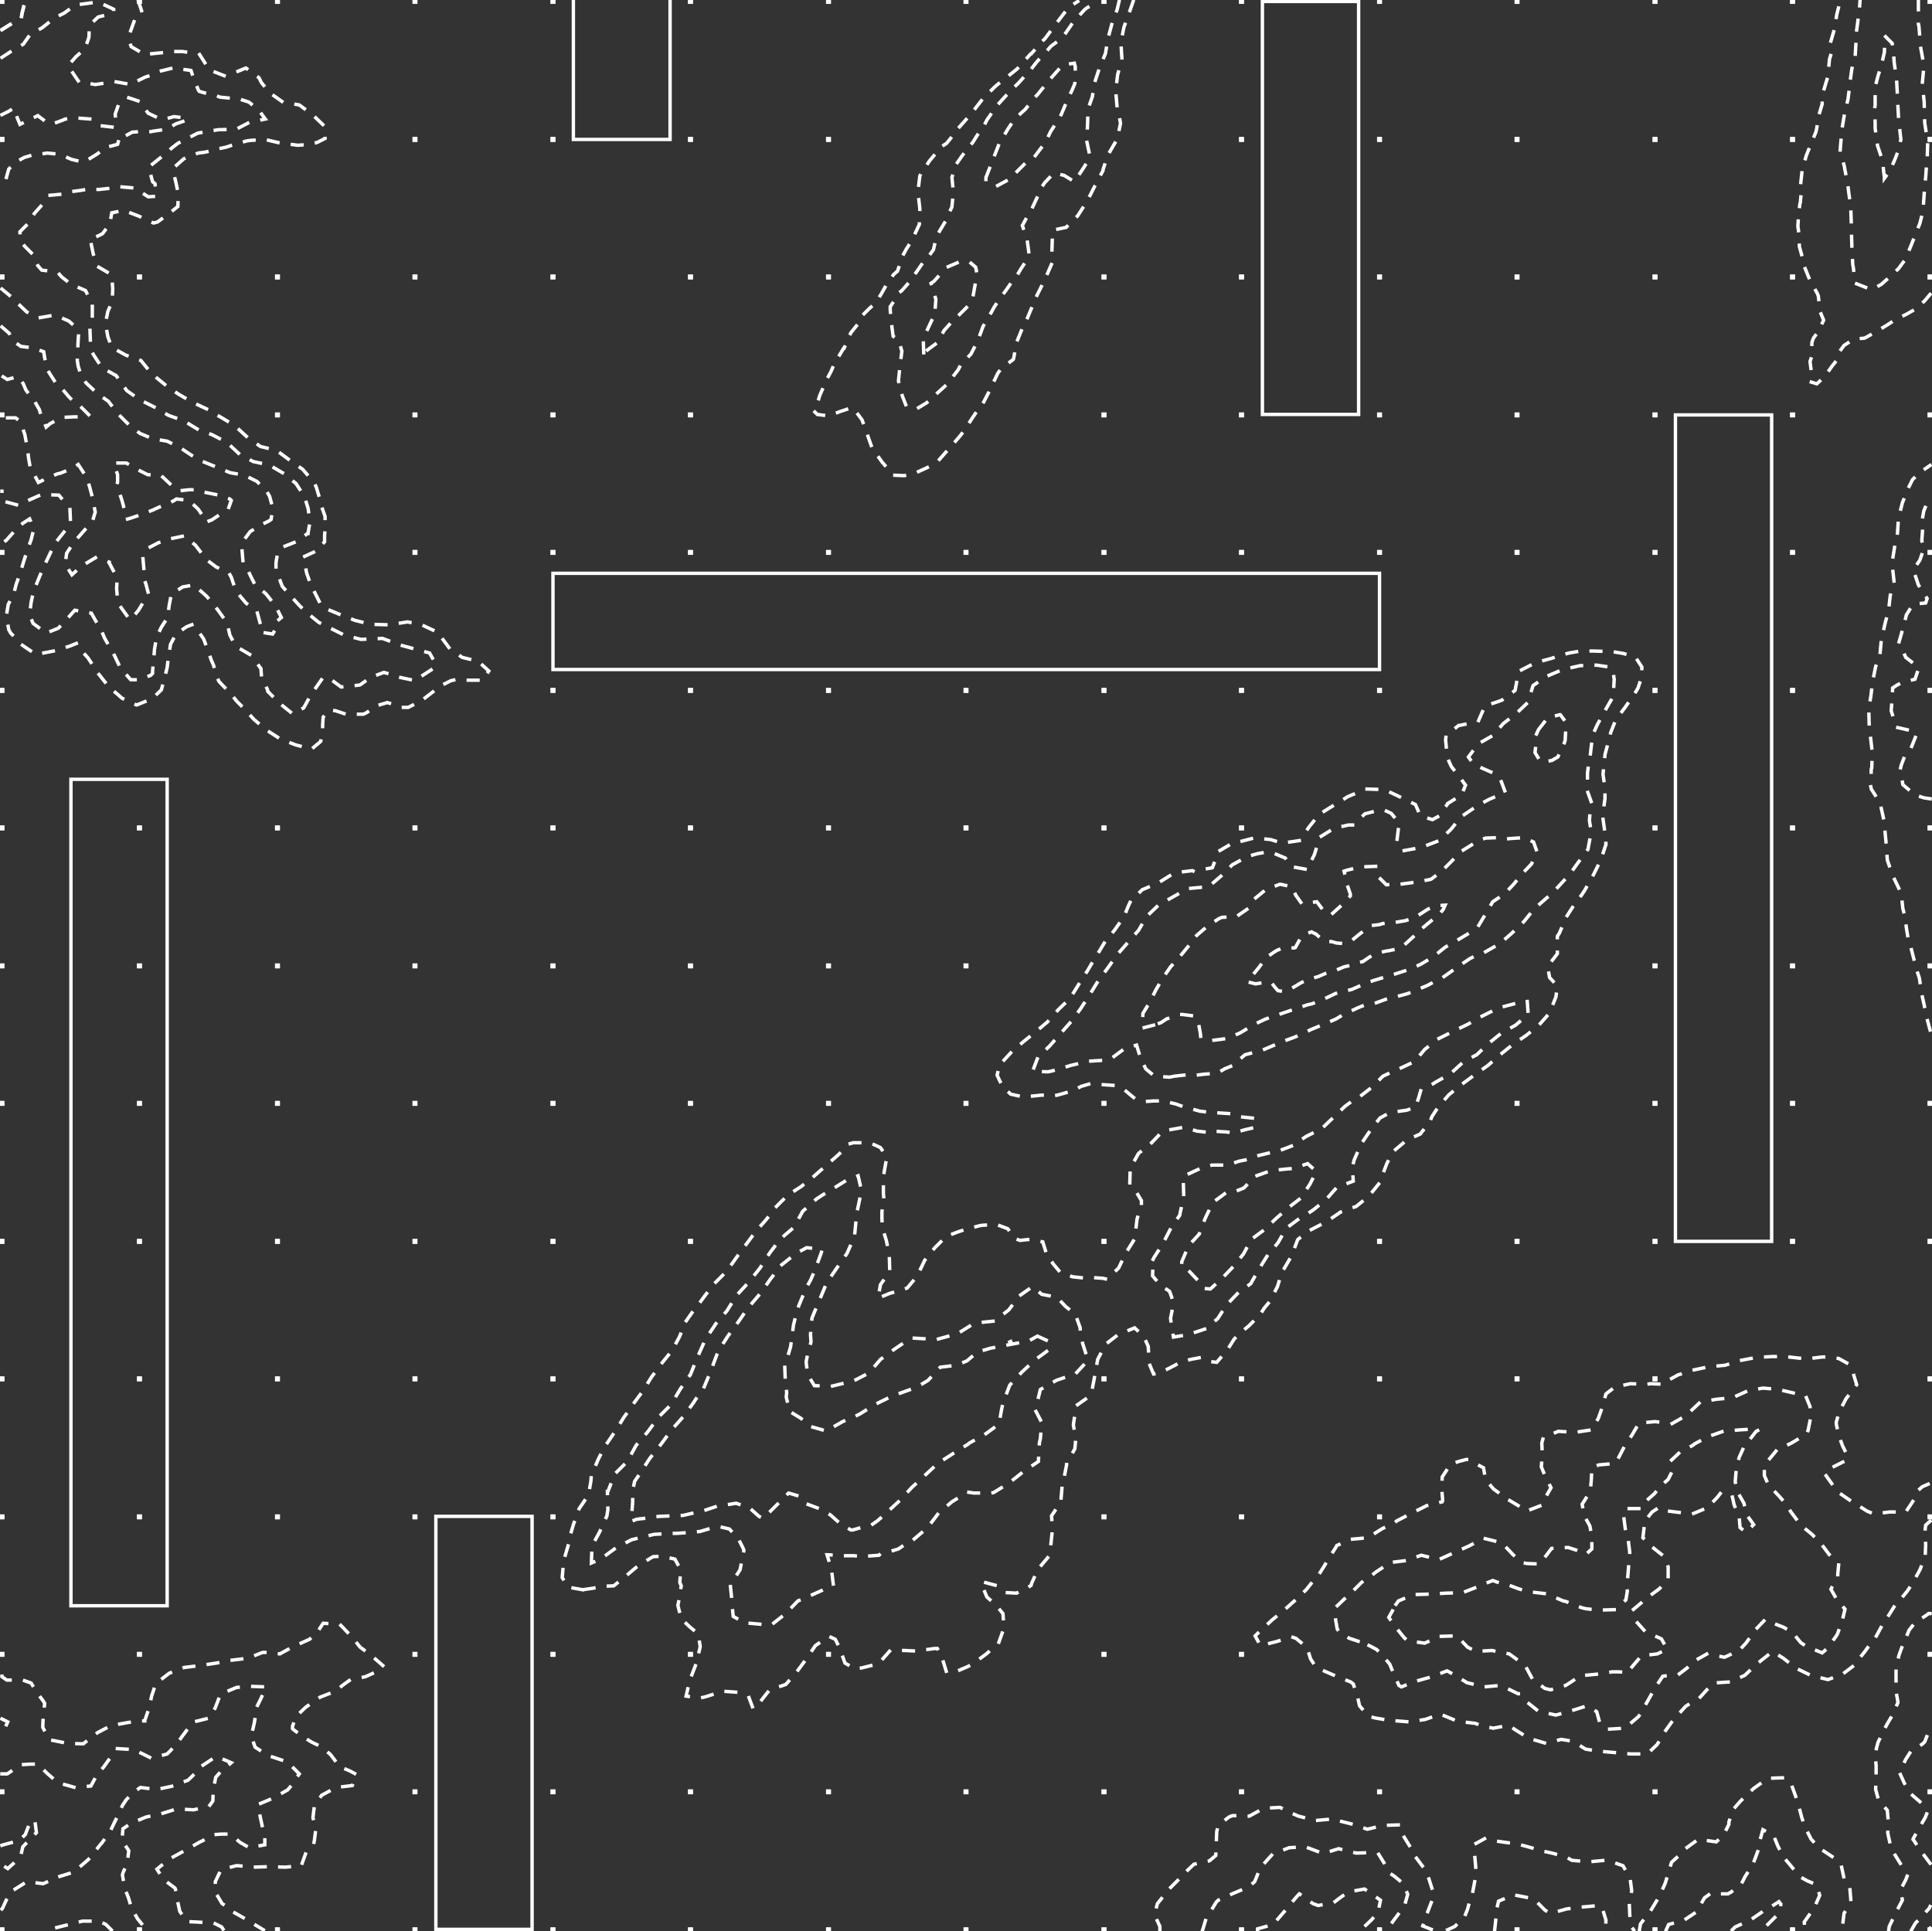 <?xml version="1.0" encoding="utf-8"?>
<!-- Generator: Adobe Illustrator 22.0.1, SVG Export Plug-In . SVG Version: 6.00 Build 0)  -->
<svg version="1.1" xmlns="http://www.w3.org/2000/svg" xmlns:xlink="http://www.w3.org/1999/xlink" x="0px" y="0px" width="397.6px"
	 height="397.5px" viewBox="0 0 397.6 397.5" style="enable-background:new 0 0 397.6 397.5;" xml:space="preserve">
<rect x="0" y="0" width="397.6" height="397.5" fill="#333333" stroke="none"/>
<style type="text/css">
	.st0{display:none;}
	.st1{display:inline;stroke:#FFFFFF;stroke-linecap:round;stroke-linejoin:round;}
	.st2{fill:#FFFFFF;stroke:#FFFFFF;stroke-width:0.4;stroke-miterlimit:10;}
	.st3{fill:none;stroke:#FFFFFF;stroke-linecap:square;}
	.st4{fill:none;stroke:#FFFFFF;stroke-width:0.7;stroke-linecap:square;}
	.st5{fill:none;stroke:#FFFFFF;stroke-width:0.55;stroke-linecap:square;}
	.st6{fill:none;stroke:#FFFFFF;stroke-width:0.6;stroke-linecap:square;stroke-dasharray:2,3;}
	.st7{fill:none;stroke:#FFFFFF;stroke-width:0.2;stroke-linecap:square;stroke-dasharray:2,3;}
	.st8{fill:none;stroke:#FFFFFF;stroke-width:0.3;stroke-linecap:square;}
	.st9{fill:none;stroke:#FFFFFF;stroke-width:0.5;stroke-linecap:square;}
	.st10{fill:none;stroke:#FFFFFF;stroke-width:0.7;stroke-linecap:square;stroke-dasharray:2,3;}
	.st11{fill:none;stroke:#FFFFFF;stroke-width:0.4;stroke-linecap:square;}
	.st12{display:inline;}
	.st13{fill:#FFFFFF;}
	.st14{display:inline;fill:none;stroke:#000000;stroke-linecap:round;stroke-linejoin:round;}
</style>
<g id="FOND" class="st0">
	<rect x="-532.4" y="-1017.6" class="st1" width="1470.6" height="1969.9"/>
</g>
<g id="Calque_1" class="st0">
</g>
<g id="PLAN::STRUCTURE_1.1">
	<rect x="396.9" y="396.9" class="st2" width="0.6" height="0.6"/>
	<rect x="396.9" y="396.9" class="st2" width="0.6" height="0.6"/>
	<rect x="396.9" y="368.5" class="st2" width="0.6" height="0.6"/>
	<rect x="396.9" y="368.5" class="st2" width="0.6" height="0.6"/>
	<rect x="396.9" y="340.2" class="st2" width="0.6" height="0.6"/>
	<rect x="396.9" y="340.2" class="st2" width="0.6" height="0.6"/>
	<rect x="396.9" y="311.9" class="st2" width="0.6" height="0.6"/>
	<rect x="396.9" y="311.9" class="st2" width="0.6" height="0.6"/>
	<rect x="396.9" y="283.5" class="st2" width="0.6" height="0.6"/>
	<rect x="396.9" y="283.5" class="st2" width="0.6" height="0.6"/>
	<rect x="396.9" y="141.8" class="st2" width="0.6" height="0.6"/>
	<rect x="396.9" y="141.8" class="st2" width="0.6" height="0.6"/>
	<rect x="396.9" y="170.1" class="st2" width="0.6" height="0.6"/>
	<rect x="396.9" y="170.1" class="st2" width="0.6" height="0.6"/>
	<rect x="396.9" y="198.5" class="st2" width="0.6" height="0.6"/>
	<rect x="396.9" y="198.5" class="st2" width="0.6" height="0.6"/>
	<rect x="396.9" y="226.8" class="st2" width="0.6" height="0.6"/>
	<rect x="396.9" y="226.8" class="st2" width="0.6" height="0.6"/>
	<rect x="396.9" y="255.2" class="st2" width="0.6" height="0.6"/>
	<rect x="396.9" y="255.2" class="st2" width="0.6" height="0.6"/>
	<rect x="396.9" y="0" class="st2" width="0.6" height="0.6"/>
	<rect x="396.9" y="0" class="st2" width="0.6" height="0.6"/>
	<rect x="396.9" y="28.4" class="st2" width="0.6" height="0.6"/>
	<rect x="396.9" y="28.4" class="st2" width="0.6" height="0.6"/>
	<rect x="396.9" y="56.7" class="st2" width="0.6" height="0.6"/>
	<rect x="396.9" y="56.7" class="st2" width="0.6" height="0.6"/>
	<rect x="396.9" y="85.1" class="st2" width="0.6" height="0.6"/>
	<rect x="396.9" y="85.1" class="st2" width="0.6" height="0.6"/>
	<rect x="396.9" y="113.4" class="st2" width="0.6" height="0.6"/>
	<rect x="396.9" y="113.4" class="st2" width="0.6" height="0.6"/>
	<rect x="368.6" y="396.9" class="st2" width="0.6" height="0.6"/>
	<rect x="368.6" y="396.9" class="st2" width="0.6" height="0.6"/>
	<rect x="368.6" y="141.8" class="st2" width="0.6" height="0.6"/>
	<rect x="368.6" y="141.8" class="st2" width="0.6" height="0.6"/>
	<rect x="368.6" y="170.1" class="st2" width="0.6" height="0.6"/>
	<rect x="368.6" y="170.1" class="st2" width="0.6" height="0.6"/>
	<rect x="368.6" y="198.5" class="st2" width="0.6" height="0.6"/>
	<rect x="368.6" y="198.5" class="st2" width="0.6" height="0.6"/>
	<rect x="368.6" y="226.8" class="st2" width="0.6" height="0.6"/>
	<rect x="368.6" y="226.8" class="st2" width="0.6" height="0.6"/>
	<rect x="368.6" y="255.2" class="st2" width="0.6" height="0.6"/>
	<rect x="368.6" y="255.2" class="st2" width="0.6" height="0.6"/>
	<rect x="368.6" y="0" class="st2" width="0.6" height="0.6"/>
	<rect x="368.6" y="0" class="st2" width="0.6" height="0.6"/>
	<rect x="368.6" y="28.4" class="st2" width="0.6" height="0.6"/>
	<rect x="368.6" y="28.4" class="st2" width="0.6" height="0.6"/>
	<rect x="368.6" y="56.7" class="st2" width="0.6" height="0.6"/>
	<rect x="368.6" y="56.7" class="st2" width="0.6" height="0.6"/>
	<rect x="368.6" y="85.1" class="st2" width="0.6" height="0.6"/>
	<rect x="368.6" y="85.1" class="st2" width="0.6" height="0.6"/>
	<rect x="368.6" y="113.4" class="st2" width="0.6" height="0.6"/>
	<rect x="368.6" y="113.4" class="st2" width="0.6" height="0.6"/>
	<rect x="340.3" y="396.9" class="st2" width="0.6" height="0.6"/>
	<rect x="340.3" y="396.9" class="st2" width="0.6" height="0.6"/>
	<rect x="340.3" y="368.5" class="st2" width="0.6" height="0.6"/>
	<rect x="340.3" y="368.5" class="st2" width="0.6" height="0.6"/>
	<rect x="340.3" y="283.5" class="st2" width="0.6" height="0.6"/>
	<rect x="340.3" y="283.5" class="st2" width="0.6" height="0.6"/>
	<rect x="340.3" y="141.8" class="st2" width="0.6" height="0.6"/>
	<rect x="340.3" y="141.8" class="st2" width="0.6" height="0.6"/>
	<rect x="340.3" y="170.1" class="st2" width="0.6" height="0.6"/>
	<rect x="340.3" y="170.1" class="st2" width="0.6" height="0.6"/>
	<rect x="340.3" y="198.5" class="st2" width="0.6" height="0.6"/>
	<rect x="340.3" y="198.5" class="st2" width="0.6" height="0.6"/>
	<rect x="340.3" y="226.8" class="st2" width="0.6" height="0.6"/>
	<rect x="340.3" y="226.8" class="st2" width="0.6" height="0.6"/>
	<rect x="340.3" y="255.2" class="st2" width="0.6" height="0.6"/>
	<rect x="340.3" y="255.2" class="st2" width="0.6" height="0.6"/>
	<rect x="340.3" y="0" class="st2" width="0.6" height="0.6"/>
	<rect x="340.3" y="0" class="st2" width="0.6" height="0.6"/>
	<rect x="340.3" y="28.4" class="st2" width="0.6" height="0.6"/>
	<rect x="340.3" y="28.4" class="st2" width="0.6" height="0.6"/>
	<rect x="340.3" y="56.7" class="st2" width="0.6" height="0.6"/>
	<rect x="340.3" y="56.7" class="st2" width="0.6" height="0.6"/>
	<rect x="340.3" y="85.1" class="st2" width="0.6" height="0.6"/>
	<rect x="340.3" y="85.1" class="st2" width="0.6" height="0.6"/>
	<rect x="340.3" y="113.4" class="st2" width="0.6" height="0.6"/>
	<rect x="340.3" y="113.4" class="st2" width="0.6" height="0.6"/>
	<rect x="311.9" y="396.9" class="st2" width="0.6" height="0.6"/>
	<rect x="311.9" y="396.9" class="st2" width="0.6" height="0.6"/>
	<rect x="311.9" y="368.5" class="st2" width="0.6" height="0.6"/>
	<rect x="311.9" y="368.5" class="st2" width="0.6" height="0.6"/>
	<rect x="311.9" y="283.5" class="st2" width="0.6" height="0.6"/>
	<rect x="311.9" y="283.5" class="st2" width="0.6" height="0.6"/>
	<rect x="311.9" y="226.8" class="st2" width="0.6" height="0.6"/>
	<rect x="311.9" y="226.8" class="st2" width="0.6" height="0.6"/>
	<rect x="311.9" y="255.2" class="st2" width="0.6" height="0.6"/>
	<rect x="311.9" y="255.2" class="st2" width="0.6" height="0.6"/>
	<rect x="311.9" y="0" class="st2" width="0.6" height="0.6"/>
	<rect x="311.9" y="0" class="st2" width="0.6" height="0.6"/>
	<rect x="311.9" y="28.4" class="st2" width="0.6" height="0.6"/>
	<rect x="311.9" y="28.4" class="st2" width="0.6" height="0.6"/>
	<rect x="311.9" y="56.7" class="st2" width="0.6" height="0.6"/>
	<rect x="311.9" y="56.7" class="st2" width="0.6" height="0.6"/>
	<rect x="311.9" y="85.1" class="st2" width="0.6" height="0.6"/>
	<rect x="311.9" y="85.1" class="st2" width="0.6" height="0.6"/>
	<rect x="311.9" y="113.4" class="st2" width="0.6" height="0.6"/>
	<rect x="311.9" y="113.4" class="st2" width="0.6" height="0.6"/>
	<rect x="283.6" y="396.9" class="st2" width="0.6" height="0.6"/>
	<rect x="283.6" y="396.9" class="st2" width="0.6" height="0.6"/>
	<rect x="283.6" y="368.5" class="st2" width="0.6" height="0.6"/>
	<rect x="283.6" y="368.5" class="st2" width="0.6" height="0.6"/>
	<rect x="283.6" y="311.9" class="st2" width="0.6" height="0.6"/>
	<rect x="283.6" y="311.9" class="st2" width="0.6" height="0.6"/>
	<rect x="283.6" y="283.5" class="st2" width="0.6" height="0.6"/>
	<rect x="283.6" y="283.5" class="st2" width="0.6" height="0.6"/>
	<rect x="283.6" y="141.8" class="st2" width="0.6" height="0.6"/>
	<rect x="283.6" y="141.8" class="st2" width="0.6" height="0.6"/>
	<rect x="283.6" y="255.2" class="st2" width="0.6" height="0.6"/>
	<rect x="283.6" y="255.2" class="st2" width="0.6" height="0.6"/>
	<rect x="283.6" y="0" class="st2" width="0.6" height="0.6"/>
	<rect x="283.6" y="0" class="st2" width="0.6" height="0.6"/>
	<rect x="283.6" y="28.4" class="st2" width="0.6" height="0.6"/>
	<rect x="283.6" y="28.4" class="st2" width="0.6" height="0.6"/>
	<rect x="283.6" y="56.7" class="st2" width="0.6" height="0.6"/>
	<rect x="283.6" y="56.7" class="st2" width="0.6" height="0.6"/>
	<rect x="283.6" y="85.1" class="st2" width="0.6" height="0.6"/>
	<rect x="283.6" y="85.1" class="st2" width="0.6" height="0.6"/>
	<rect x="283.6" y="113.4" class="st2" width="0.6" height="0.6"/>
	<rect x="283.6" y="113.4" class="st2" width="0.6" height="0.6"/>
	<rect x="255.2" y="396.9" class="st2" width="0.6" height="0.6"/>
	<rect x="255.2" y="396.9" class="st2" width="0.6" height="0.6"/>
	<rect x="255.2" y="368.5" class="st2" width="0.6" height="0.6"/>
	<rect x="255.2" y="368.5" class="st2" width="0.6" height="0.6"/>
	<rect x="255.2" y="340.2" class="st2" width="0.6" height="0.6"/>
	<rect x="255.2" y="340.2" class="st2" width="0.6" height="0.6"/>
	<rect x="255.2" y="311.9" class="st2" width="0.6" height="0.6"/>
	<rect x="255.2" y="311.9" class="st2" width="0.6" height="0.6"/>
	<rect x="255.2" y="283.5" class="st2" width="0.6" height="0.6"/>
	<rect x="255.2" y="283.5" class="st2" width="0.6" height="0.6"/>
	<rect x="255.2" y="141.8" class="st2" width="0.6" height="0.6"/>
	<rect x="255.2" y="141.8" class="st2" width="0.6" height="0.6"/>
	<rect x="255.2" y="170.1" class="st2" width="0.6" height="0.6"/>
	<rect x="255.2" y="170.1" class="st2" width="0.6" height="0.6"/>
	<rect x="255.2" y="0" class="st2" width="0.6" height="0.6"/>
	<rect x="255.2" y="0" class="st2" width="0.6" height="0.6"/>
	<rect x="255.2" y="28.4" class="st2" width="0.6" height="0.6"/>
	<rect x="255.2" y="28.4" class="st2" width="0.6" height="0.6"/>
	<rect x="255.2" y="56.7" class="st2" width="0.6" height="0.6"/>
	<rect x="255.2" y="56.7" class="st2" width="0.6" height="0.6"/>
	<rect x="255.2" y="85.1" class="st2" width="0.6" height="0.6"/>
	<rect x="255.2" y="85.1" class="st2" width="0.6" height="0.6"/>
	<rect x="255.2" y="113.4" class="st2" width="0.6" height="0.6"/>
	<rect x="255.2" y="113.4" class="st2" width="0.6" height="0.6"/>
	<rect x="226.9" y="396.9" class="st2" width="0.6" height="0.6"/>
	<rect x="226.9" y="396.9" class="st2" width="0.6" height="0.6"/>
	<rect x="226.9" y="368.5" class="st2" width="0.6" height="0.6"/>
	<rect x="226.9" y="368.5" class="st2" width="0.6" height="0.6"/>
	<rect x="226.9" y="340.2" class="st2" width="0.6" height="0.6"/>
	<rect x="226.9" y="340.2" class="st2" width="0.6" height="0.6"/>
	<rect x="226.9" y="311.9" class="st2" width="0.6" height="0.6"/>
	<rect x="226.9" y="311.9" class="st2" width="0.6" height="0.6"/>
	<rect x="226.9" y="283.5" class="st2" width="0.6" height="0.6"/>
	<rect x="226.9" y="283.5" class="st2" width="0.6" height="0.6"/>
	<rect x="226.9" y="141.8" class="st2" width="0.6" height="0.6"/>
	<rect x="226.9" y="141.8" class="st2" width="0.6" height="0.6"/>
	<rect x="226.9" y="170.1" class="st2" width="0.6" height="0.6"/>
	<rect x="226.9" y="170.1" class="st2" width="0.6" height="0.6"/>
	<rect x="226.9" y="226.8" class="st2" width="0.6" height="0.6"/>
	<rect x="226.9" y="226.8" class="st2" width="0.6" height="0.6"/>
	<rect x="226.9" y="255.2" class="st2" width="0.6" height="0.6"/>
	<rect x="226.9" y="255.2" class="st2" width="0.6" height="0.6"/>
	<rect x="226.9" y="0" class="st2" width="0.6" height="0.6"/>
	<rect x="226.9" y="0" class="st2" width="0.6" height="0.6"/>
	<rect x="226.9" y="56.7" class="st2" width="0.6" height="0.6"/>
	<rect x="226.9" y="56.7" class="st2" width="0.6" height="0.6"/>
	<rect x="226.9" y="85.1" class="st2" width="0.6" height="0.6"/>
	<rect x="226.9" y="85.1" class="st2" width="0.6" height="0.6"/>
	<rect x="226.9" y="113.4" class="st2" width="0.6" height="0.6"/>
	<rect x="226.9" y="113.4" class="st2" width="0.6" height="0.6"/>
	<rect x="198.5" y="396.9" class="st2" width="0.6" height="0.6"/>
	<rect x="198.5" y="396.9" class="st2" width="0.6" height="0.6"/>
	<rect x="198.5" y="368.5" class="st2" width="0.6" height="0.6"/>
	<rect x="198.5" y="368.5" class="st2" width="0.6" height="0.6"/>
	<rect x="198.5" y="141.8" class="st2" width="0.6" height="0.6"/>
	<rect x="198.5" y="141.8" class="st2" width="0.6" height="0.6"/>
	<rect x="198.5" y="170.1" class="st2" width="0.6" height="0.6"/>
	<rect x="198.5" y="170.1" class="st2" width="0.6" height="0.6"/>
	<rect x="198.5" y="198.5" class="st2" width="0.6" height="0.6"/>
	<rect x="198.5" y="198.5" class="st2" width="0.6" height="0.6"/>
	<rect x="198.5" y="226.8" class="st2" width="0.6" height="0.6"/>
	<rect x="198.5" y="226.8" class="st2" width="0.6" height="0.6"/>
	<rect x="198.5" y="0" class="st2" width="0.6" height="0.6"/>
	<rect x="198.5" y="0" class="st2" width="0.6" height="0.6"/>
	<rect x="198.5" y="113.4" class="st2" width="0.6" height="0.6"/>
	<rect x="198.5" y="113.4" class="st2" width="0.6" height="0.6"/>
	<rect x="170.2" y="396.9" class="st2" width="0.6" height="0.6"/>
	<rect x="170.2" y="396.9" class="st2" width="0.6" height="0.6"/>
	<rect x="170.2" y="368.5" class="st2" width="0.6" height="0.6"/>
	<rect x="170.2" y="368.5" class="st2" width="0.6" height="0.6"/>
	<rect x="170.2" y="340.2" class="st2" width="0.6" height="0.6"/>
	<rect x="170.2" y="340.2" class="st2" width="0.6" height="0.6"/>
	<rect x="170.2" y="141.8" class="st2" width="0.6" height="0.6"/>
	<rect x="170.2" y="141.8" class="st2" width="0.6" height="0.6"/>
	<rect x="170.2" y="170.1" class="st2" width="0.6" height="0.6"/>
	<rect x="170.2" y="170.1" class="st2" width="0.6" height="0.6"/>
	<rect x="170.2" y="198.5" class="st2" width="0.6" height="0.6"/>
	<rect x="170.2" y="198.5" class="st2" width="0.6" height="0.6"/>
	<rect x="170.2" y="226.8" class="st2" width="0.6" height="0.6"/>
	<rect x="170.2" y="226.8" class="st2" width="0.6" height="0.6"/>
	<rect x="170.2" y="0" class="st2" width="0.6" height="0.6"/>
	<rect x="170.2" y="0" class="st2" width="0.6" height="0.6"/>
	<rect x="170.2" y="28.4" class="st2" width="0.6" height="0.6"/>
	<rect x="170.2" y="28.4" class="st2" width="0.6" height="0.6"/>
	<rect x="170.2" y="56.7" class="st2" width="0.6" height="0.6"/>
	<rect x="170.2" y="56.7" class="st2" width="0.6" height="0.6"/>
	<rect x="170.2" y="113.4" class="st2" width="0.6" height="0.6"/>
	<rect x="170.2" y="113.4" class="st2" width="0.6" height="0.6"/>
	<rect x="141.8" y="396.9" class="st2" width="0.6" height="0.6"/>
	<rect x="141.8" y="396.9" class="st2" width="0.6" height="0.6"/>
	<rect x="141.8" y="368.5" class="st2" width="0.6" height="0.6"/>
	<rect x="141.8" y="368.5" class="st2" width="0.6" height="0.6"/>
	<rect x="141.8" y="340.2" class="st2" width="0.6" height="0.6"/>
	<rect x="141.8" y="340.2" class="st2" width="0.6" height="0.6"/>
	<rect x="141.8" y="141.8" class="st2" width="0.6" height="0.6"/>
	<rect x="141.8" y="141.8" class="st2" width="0.6" height="0.6"/>
	<rect x="141.8" y="170.1" class="st2" width="0.6" height="0.6"/>
	<rect x="141.8" y="170.1" class="st2" width="0.6" height="0.6"/>
	<rect x="141.8" y="198.5" class="st2" width="0.6" height="0.6"/>
	<rect x="141.8" y="198.5" class="st2" width="0.6" height="0.6"/>
	<rect x="141.8" y="226.8" class="st2" width="0.6" height="0.6"/>
	<rect x="141.8" y="226.8" class="st2" width="0.6" height="0.6"/>
	<rect x="141.8" y="255.2" class="st2" width="0.6" height="0.6"/>
	<rect x="141.8" y="255.2" class="st2" width="0.6" height="0.6"/>
	<rect x="141.8" y="0" class="st2" width="0.6" height="0.6"/>
	<rect x="141.8" y="0" class="st2" width="0.6" height="0.6"/>
	<rect x="141.8" y="28.4" class="st2" width="0.6" height="0.6"/>
	<rect x="141.8" y="28.4" class="st2" width="0.6" height="0.6"/>
	<rect x="141.8" y="56.7" class="st2" width="0.6" height="0.6"/>
	<rect x="141.8" y="56.7" class="st2" width="0.6" height="0.6"/>
	<rect x="141.8" y="85.1" class="st2" width="0.6" height="0.6"/>
	<rect x="141.8" y="85.1" class="st2" width="0.6" height="0.6"/>
	<rect x="141.8" y="113.4" class="st2" width="0.6" height="0.6"/>
	<rect x="141.8" y="113.4" class="st2" width="0.6" height="0.6"/>
	<rect x="113.5" y="396.9" class="st2" width="0.6" height="0.6"/>
	<rect x="113.5" y="396.9" class="st2" width="0.6" height="0.6"/>
	<rect x="113.5" y="368.5" class="st2" width="0.6" height="0.6"/>
	<rect x="113.5" y="368.5" class="st2" width="0.6" height="0.6"/>
	<rect x="113.5" y="340.2" class="st2" width="0.6" height="0.6"/>
	<rect x="113.5" y="340.2" class="st2" width="0.6" height="0.6"/>
	<rect x="113.5" y="311.9" class="st2" width="0.6" height="0.6"/>
	<rect x="113.5" y="311.9" class="st2" width="0.6" height="0.6"/>
	<rect x="113.5" y="283.5" class="st2" width="0.6" height="0.6"/>
	<rect x="113.5" y="283.5" class="st2" width="0.6" height="0.6"/>
	<rect x="113.5" y="141.8" class="st2" width="0.6" height="0.6"/>
	<rect x="113.5" y="141.8" class="st2" width="0.6" height="0.6"/>
	<rect x="113.5" y="170.1" class="st2" width="0.6" height="0.6"/>
	<rect x="113.5" y="170.1" class="st2" width="0.6" height="0.6"/>
	<rect x="113.5" y="198.5" class="st2" width="0.6" height="0.6"/>
	<rect x="113.5" y="198.5" class="st2" width="0.6" height="0.6"/>
	<rect x="113.5" y="226.8" class="st2" width="0.6" height="0.6"/>
	<rect x="113.5" y="226.8" class="st2" width="0.6" height="0.6"/>
	<rect x="113.5" y="255.2" class="st2" width="0.6" height="0.6"/>
	<rect x="113.5" y="255.2" class="st2" width="0.6" height="0.6"/>
	<rect x="113.5" y="0" class="st2" width="0.6" height="0.6"/>
	<rect x="113.5" y="0" class="st2" width="0.6" height="0.6"/>
	<rect x="113.5" y="28.4" class="st2" width="0.6" height="0.6"/>
	<rect x="113.5" y="28.4" class="st2" width="0.6" height="0.6"/>
	<rect x="113.5" y="56.7" class="st2" width="0.6" height="0.6"/>
	<rect x="113.5" y="56.7" class="st2" width="0.6" height="0.6"/>
	<rect x="113.5" y="85.1" class="st2" width="0.6" height="0.6"/>
	<rect x="113.5" y="85.1" class="st2" width="0.6" height="0.6"/>
	<rect x="113.5" y="113.4" class="st2" width="0.6" height="0.6"/>
	<rect x="113.5" y="113.4" class="st2" width="0.6" height="0.6"/>
	<rect x="85.1" y="396.9" class="st2" width="0.6" height="0.6"/>
	<rect x="85.1" y="396.9" class="st2" width="0.6" height="0.6"/>
	<rect x="85.1" y="368.5" class="st2" width="0.6" height="0.6"/>
	<rect x="85.1" y="368.5" class="st2" width="0.6" height="0.6"/>
	<rect x="85.1" y="340.2" class="st2" width="0.6" height="0.6"/>
	<rect x="85.1" y="340.2" class="st2" width="0.6" height="0.6"/>
	<rect x="85.1" y="311.9" class="st2" width="0.6" height="0.6"/>
	<rect x="85.1" y="311.9" class="st2" width="0.6" height="0.6"/>
	<rect x="85.1" y="283.5" class="st2" width="0.6" height="0.6"/>
	<rect x="85.1" y="283.5" class="st2" width="0.6" height="0.6"/>
	<rect x="85.1" y="170.1" class="st2" width="0.6" height="0.6"/>
	<rect x="85.1" y="170.1" class="st2" width="0.6" height="0.6"/>
	<rect x="85.1" y="198.5" class="st2" width="0.6" height="0.6"/>
	<rect x="85.1" y="198.5" class="st2" width="0.6" height="0.6"/>
	<rect x="85.1" y="226.8" class="st2" width="0.6" height="0.6"/>
	<rect x="85.1" y="226.8" class="st2" width="0.6" height="0.6"/>
	<rect x="85.1" y="255.2" class="st2" width="0.6" height="0.6"/>
	<rect x="85.1" y="255.2" class="st2" width="0.6" height="0.6"/>
	<rect x="85.1" y="0" class="st2" width="0.6" height="0.6"/>
	<rect x="85.1" y="0" class="st2" width="0.6" height="0.6"/>
	<rect x="85.1" y="28.4" class="st2" width="0.6" height="0.6"/>
	<rect x="85.1" y="28.4" class="st2" width="0.6" height="0.6"/>
	<rect x="85.1" y="56.7" class="st2" width="0.6" height="0.6"/>
	<rect x="85.1" y="56.7" class="st2" width="0.6" height="0.6"/>
	<rect x="85.1" y="85.1" class="st2" width="0.6" height="0.6"/>
	<rect x="85.1" y="85.1" class="st2" width="0.6" height="0.6"/>
	<rect x="85.1" y="113.4" class="st2" width="0.6" height="0.6"/>
	<rect x="85.1" y="113.4" class="st2" width="0.6" height="0.6"/>
	<rect x="56.8" y="396.9" class="st2" width="0.6" height="0.6"/>
	<rect x="56.8" y="396.9" class="st2" width="0.6" height="0.6"/>
	<rect x="56.8" y="311.9" class="st2" width="0.6" height="0.6"/>
	<rect x="56.8" y="311.9" class="st2" width="0.6" height="0.6"/>
	<rect x="56.8" y="283.5" class="st2" width="0.6" height="0.6"/>
	<rect x="56.8" y="283.5" class="st2" width="0.6" height="0.6"/>
	<rect x="56.8" y="170.1" class="st2" width="0.6" height="0.6"/>
	<rect x="56.8" y="170.1" class="st2" width="0.6" height="0.6"/>
	<rect x="56.8" y="198.5" class="st2" width="0.6" height="0.6"/>
	<rect x="56.8" y="198.5" class="st2" width="0.6" height="0.6"/>
	<rect x="56.8" y="226.8" class="st2" width="0.6" height="0.6"/>
	<rect x="56.8" y="226.8" class="st2" width="0.6" height="0.6"/>
	<rect x="56.8" y="255.2" class="st2" width="0.6" height="0.6"/>
	<rect x="56.8" y="255.2" class="st2" width="0.6" height="0.6"/>
	<rect x="56.8" y="0" class="st2" width="0.6" height="0.6"/>
	<rect x="56.8" y="0" class="st2" width="0.6" height="0.6"/>
	<rect x="56.8" y="56.7" class="st2" width="0.6" height="0.6"/>
	<rect x="56.8" y="56.7" class="st2" width="0.6" height="0.6"/>
	<rect x="56.8" y="85.1" class="st2" width="0.6" height="0.6"/>
	<rect x="56.8" y="85.1" class="st2" width="0.6" height="0.6"/>
	<rect x="28.4" y="396.9" class="st2" width="0.6" height="0.6"/>
	<rect x="28.4" y="396.9" class="st2" width="0.6" height="0.6"/>
	<rect x="28.4" y="340.2" class="st2" width="0.6" height="0.6"/>
	<rect x="28.4" y="340.2" class="st2" width="0.6" height="0.6"/>
	<rect x="28.4" y="311.9" class="st2" width="0.6" height="0.6"/>
	<rect x="28.4" y="311.9" class="st2" width="0.6" height="0.6"/>
	<rect x="28.4" y="283.5" class="st2" width="0.6" height="0.6"/>
	<rect x="28.4" y="283.5" class="st2" width="0.6" height="0.6"/>
	<rect x="28.4" y="170.1" class="st2" width="0.6" height="0.6"/>
	<rect x="28.4" y="170.1" class="st2" width="0.6" height="0.6"/>
	<rect x="28.4" y="198.5" class="st2" width="0.6" height="0.6"/>
	<rect x="28.4" y="198.5" class="st2" width="0.6" height="0.6"/>
	<rect x="28.4" y="226.8" class="st2" width="0.6" height="0.6"/>
	<rect x="28.4" y="226.8" class="st2" width="0.6" height="0.6"/>
	<rect x="28.4" y="255.2" class="st2" width="0.6" height="0.6"/>
	<rect x="28.4" y="255.2" class="st2" width="0.6" height="0.6"/>
	<rect x="28.4" y="0" class="st2" width="0.6" height="0.6"/>
	<rect x="28.4" y="0" class="st2" width="0.6" height="0.6"/>
	<rect x="28.4" y="56.7" class="st2" width="0.6" height="0.6"/>
	<rect x="28.4" y="56.7" class="st2" width="0.6" height="0.6"/>
	<rect x="0.1" y="113.4" class="st2" width="0.6" height="0.6"/>
	<rect x="0.1" y="113.4" class="st2" width="0.6" height="0.6"/>
	<rect x="0.1" y="85.1" class="st2" width="0.6" height="0.6"/>
	<rect x="0.1" y="85.1" class="st2" width="0.6" height="0.6"/>
	<rect x="0.1" y="56.7" class="st2" width="0.6" height="0.6"/>
	<rect x="0.1" y="56.7" class="st2" width="0.6" height="0.6"/>
	<rect x="0.1" y="28.4" class="st2" width="0.6" height="0.6"/>
	<rect x="0.1" y="28.4" class="st2" width="0.6" height="0.6"/>
	<rect x="0.1" y="0" class="st2" width="0.6" height="0.6"/>
	<rect x="0.1" y="0" class="st2" width="0.6" height="0.6"/>
	<rect x="0.1" y="255.2" class="st2" width="0.6" height="0.6"/>
	<rect x="0.1" y="255.2" class="st2" width="0.6" height="0.6"/>
	<rect x="0.1" y="226.8" class="st2" width="0.6" height="0.6"/>
	<rect x="0.1" y="226.8" class="st2" width="0.6" height="0.6"/>
	<rect x="0.1" y="198.5" class="st2" width="0.6" height="0.6"/>
	<rect x="0.1" y="198.5" class="st2" width="0.6" height="0.6"/>
	<rect x="0.1" y="170.1" class="st2" width="0.6" height="0.6"/>
	<rect x="0.1" y="170.1" class="st2" width="0.6" height="0.6"/>
	<rect x="0.1" y="141.8" class="st2" width="0.6" height="0.6"/>
	<rect x="0.1" y="141.8" class="st2" width="0.6" height="0.6"/>
	<rect x="0.1" y="283.5" class="st2" width="0.6" height="0.6"/>
	<rect x="0.1" y="283.5" class="st2" width="0.6" height="0.6"/>
	<rect x="0.1" y="311.9" class="st2" width="0.6" height="0.6"/>
	<rect x="0.1" y="311.9" class="st2" width="0.6" height="0.6"/>
	<rect x="0.1" y="340.2" class="st2" width="0.6" height="0.6"/>
	<rect x="0.1" y="340.2" class="st2" width="0.6" height="0.6"/>
	<rect x="0.1" y="368.5" class="st2" width="0.6" height="0.6"/>
	<rect x="0.1" y="368.5" class="st2" width="0.6" height="0.6"/>
	<rect x="0.1" y="396.9" class="st2" width="0.6" height="0.6"/>
	<rect x="0.1" y="396.9" class="st2" width="0.6" height="0.6"/>
</g>
<g id="PLAN::IPN">
</g>
<g id="PLAN::STRUCTURE_2.3">
	<rect x="113.8" y="118" class="st4" width="170.1" height="19.8"/>
	<rect x="14.6" y="160.4" class="st4" width="19.8" height="170.1"/>
	<rect x="89.7" y="312.1" class="st4" width="19.8" height="85"/>
	<rect x="259.8" y="0.3" class="st4" width="19.8" height="85"/>
	<polyline class="st4" points="137.9,0.3 137.9,28.7 118,28.7 118,0.3 	"/>
	<rect x="344.8" y="85.4" class="st4" width="19.8" height="170.1"/>
</g>
<g id="PLAN::POINTILLE">
</g>
<g id="PLAN::POINTILLE_PROGRAMME">
</g>
<g id="PLAN::TRAME_2">
</g>
<g id="PLAN::DETAIL">
</g>
<g id="PLAN::TOPO">
	<polygon class="st10" points="202.9,36.5 203,36.3 204.2,33.2 205.5,29.9 205.8,29.3 207.4,26.6 208.4,25.1 210,23.4 211,22.5 
		212.9,20.1 213.5,19.5 215.6,16.9 216.1,16.3 218.4,13.7 218.6,13.4 221.1,13 221.3,13.8 221.2,17.2 220.7,18.4 219.7,20.5 
		218.3,23.8 218,24.3 216.2,27.1 215.4,28.8 214.3,30.4 212.8,32.4 211,33.6 210.3,34.3 207.8,36.8 207.7,36.9 205.3,38.2 
		202.9,37.4 	"/>
	<polyline class="st10" points="28.5,0.3 29.3,2.7 27.6,4.4 26.8,6.6 26.9,9.3 27,9.6 29.9,11.3 30.8,11.1 33.8,10.8 35.1,10.6 
		37.5,10.6 41,11.1 43.1,14.4 46.2,15.6 48.9,14.7 50.6,14 53.3,16 53.8,17 55.5,19.1 58.2,21 61.6,21.6 64.3,23.6 66.5,25.7 
		66.8,26.1 66.9,28.5 65.3,29.3 64,29.7 61.3,29.9 58.2,29.5 57.9,29.5 54.5,28.7 51.5,28.9 50.8,29 48,29.8 46.5,30.3 44.6,30.7 
		42.3,31.3 40.8,31.5 38,32.6 37.8,32.7 35.9,34.4 36,36.7 36.1,37.1 36.7,39.9 36.6,42.5 34.6,44.1 32.4,45.7 31.6,45.9 28.6,44.5 
		25.5,43.3 23,43.8 22.6,46.1 21.1,48.1 19.1,49.1 18.4,49.3 18.7,49.9 19.2,52.3 20,54.8 22.9,56.5 23,56.7 23.2,59.4 23.1,62 
		22.2,64.1 21.7,66.5 21.7,66.6 22.2,69.3 23,71.5 25.9,73.1 29,74.2 30.3,75.8 31.3,77 34,79.2 36.7,81.1 39.6,82.8 42.6,84.2 
		43.7,84.9 45.5,85.9 48.3,87.6 50.8,89.9 53.6,91.9 56.9,92.7 59.6,94.7 61,95.7 62.3,96.6 64.7,99.4 65.1,100.3 66,103.3 
		66.1,104 66.9,106.3 66.9,108.9 66.8,110.2 66.8,111.5 65.3,113.3 65.3,113.3 62.5,114.6 63,117.4 63.1,117.9 64,120.5 64.8,122 
		65.8,124 66.9,125.2 70,126.5 73.1,127.7 74.3,128 76.4,128.5 80,128.6 80.7,128.5 83.9,128 86.2,128.5 87.2,128.8 90.2,130.2 
		90.4,130.6 92.4,133.3 95.1,135.3 98.4,136.1 100.6,138.1 99.3,140 96.5,140 93.7,139.9 92.8,140.1 90.8,141.1 88.7,142.7 
		87.4,143.7 86.6,144.3 84,145.6 82.9,145.6 79.7,144.6 77.7,145.2 75.4,146.7 74.8,147 71.2,147 69.1,146.3 67.9,146.1 66.5,147.6 
		66.4,149.3 66.4,150.2 66,152.6 64.1,154.2 63.8,154.1 60.8,153.3 57.7,152.1 54.9,150.3 53.7,149.3 52.3,148.1 49.9,145.5 
		48.7,144.3 47.5,142.8 45.1,140.3 44.9,139.9 43.9,136.8 43.5,135.9 42.7,133.6 41.9,131.5 41,130.2 39.7,128.5 38.4,129 
		36.2,130.5 35.1,132.6 34.7,135 34.4,137.4 33.8,139.8 33.2,142 31.3,143.8 28.4,145 28.1,145.1 25.1,143.7 24.2,142.9 22.5,141.5 
		20.2,138.6 20.1,138.4 18.1,135.4 17.2,134.4 15.8,132.4 14.3,133 11.5,133.9 11,134 7.4,134.7 4.6,132.8 2.2,130.3 1.8,129.6 
		1.3,126.8 1.7,124.4 2.8,122.3 3.4,120 3.5,119.8 4.2,117.8 4.9,115.5 5.6,113.3 6.4,111.1 7,108.7 6.1,106.8 4.7,107.7 2.9,109.4 
		1.3,111.2 0.4,111.8 	"/>
	<polyline class="st10" points="207.8,276.2 207.8,276.2 208,276.1 	"/>
	<polygon class="st10" points="119.9,327.2 117.1,326.7 117,326.7 116.9,326.6 115.7,324.7 116,321.2 116.1,320.9 117.1,317.5 
		117.3,316.2 118,313.8 119,311 119.2,310.5 121.1,307.7 121.6,304.9 121.7,303.7 123.1,300.4 123.5,299.6 124.7,297.4 126.6,294.6 
		128.4,291.7 130.1,289.4 130.3,289 132.3,286.3 134.1,283.4 136.1,280.7 138.2,278.1 139,276.7 139.8,275.2 141.2,271.9 
		143.1,269.2 144.1,268 145.2,266.5 147.3,263.9 149.6,261.6 151.5,258.9 153.5,256.2 155.5,253.5 157.7,251 159.7,248.4 162.1,246 
		164.9,244.2 167.5,242.1 170,239.9 172.5,237.7 174.9,235.4 175.6,235.2 178.8,235.2 179.9,235.6 181.2,236.2 182.4,238 
		182.5,238.2 181.8,242.1 181.8,242.3 181.8,245.7 181.9,246.7 181.5,249.4 181.5,250.9 181.6,252.7 182.4,255.3 182.7,256.7 
		183,258 183.1,261.3 183.1,261.7 181.2,264.4 180.7,267.2 183.1,266.2 185.6,265.5 186.7,265.1 188.8,262.6 189.2,261.7 
		190.3,259.4 192.4,256.8 194.7,254.5 197,253.6 198.2,253.2 201.5,252.3 202,252.2 205,252 207.4,252.9 208.8,254.9 209.9,255.3 
		211.8,255.1 214.6,255.6 215.4,258.2 216.8,260.2 218.3,262 220.8,262.8 222.7,263 224,262.9 227,263.1 227.8,263.3 230.2,261 
		231.4,258.5 231.7,257.9 233.5,255 233.8,252.6 234,250.9 234.9,248 234.9,247.1 234,245.6 232.5,243.8 232.6,240.4 232.8,240.1 
		234.3,237.4 236.9,235.3 239.2,232.9 239.8,232.7 243.1,232.1 243.8,232 246.3,232.8 248.9,233.1 249.5,232.8 252.6,233 
		253.8,233.2 256.3,232.5 257.6,232.2 258.5,230.2 255.6,229.9 254.9,229.6 253,229.2 249.9,229 249.4,229 246.9,228.7 244.4,228 
		243.3,227.7 241.9,227.2 239.3,226.6 237.4,226.6 235.9,226.7 233.3,225.9 231.5,224.4 229.3,223.4 229.3,223.4 226.2,223.2 
		224.2,223.1 222.5,223.6 220.8,224.5 217.6,225.4 217.1,225.5 214.4,225.4 212.4,225.6 210.7,225.8 208,225.2 206.3,223.6 
		205.2,221.3 205.7,219.2 208,216.7 210.5,214.5 213.1,212.4 215.6,210.3 217.8,207.8 220.2,205.5 222,202.6 223.8,199.8 
		225.5,196.9 225.8,196.5 227.3,194 229.4,191.4 231.3,188.7 232.2,186.5 232.7,185.4 235.1,183.1 235.6,182.9 238.4,181.7 
		241.3,179.9 242,179.6 245.4,179.2 245.6,179.3 249.5,178.6 250.8,175.2 253.7,173.5 254.5,173.4 257.6,172.6 258.6,172.5 
		261.5,172.8 263.1,173.3 264.1,173.5 267.5,173 269.4,170.2 271.5,167.6 274.4,165.8 275.3,165.3 277.3,164 280.6,162.6 
		281.3,162.4 284.4,162.5 285.7,162.9 286.8,163.4 289.1,164.5 291.3,165.6 292.3,167.9 294.8,168.7 295.9,168.1 297.9,165.5 
		297.9,165.5 297.9,165.4 300.8,163.6 301.6,161.6 300.2,159.7 298.7,157.8 298.1,156.5 297.8,155.4 297.5,152.3 297.6,151.4 
		300.2,149.3 300.4,149.3 304.2,148.5 305.6,145.3 308.3,144.4 309.1,144.1 311.8,142.1 312.1,140.5 312.5,138.2 315.6,136.6 
		316,136.4 319.3,135.5 320.5,135.1 322.9,134.4 324.7,134.1 327.3,134 328.1,134 331.2,134.1 332.3,134.2 334.1,134.5 336.6,135.3 
		337.9,137.3 337.8,139.5 337.1,141.6 336.4,142.8 334.5,145.5 332.5,148.2 331.5,150.7 331.3,151.6 330.3,155.3 330.3,155.4 
		329.9,159.3 329.9,159.4 330.3,162.2 330.3,164.4 330.1,165.8 329.9,168.6 330,169.3 330.4,172.2 330.5,173.8 329.6,176.5 
		329.3,177.3 327.8,180.3 326.1,183.3 325.5,184.2 324.1,186 322.3,188.8 320.9,192.1 320.5,192.7 320.5,196.1 320.5,196.3 
		318.5,198.9 318.9,201.2 320.5,202.9 320.2,205.2 319.2,207.7 318.9,208.5 316.7,211 314.1,213.1 313.8,213.3 311.3,215 
		308.7,217.1 306.2,219.3 303.5,221.2 301.9,222.4 300.8,223.2 298.2,225.3 296,227.8 294.7,229.8 294.3,230.8 292.3,233.4 
		290.5,234.2 289.1,235 286.6,237.1 285.4,239.5 285.1,240.3 283.8,243.6 281.7,246.2 279.1,248.3 275.8,249.5 275.7,249.6 
		272.9,251.5 269.8,253.1 267.6,254.7 267.1,255.1 267,255.3 265.8,258.5 264.1,261.4 263.7,262.2 262.9,264.8 261.3,267.9 
		260.2,269.2 259.3,270.6 257,272.9 255.3,274.3 254.5,275.1 254,275.6 252.6,277.8 250.4,280.4 249.6,280.3 247.1,279.4 245,279.8 
		242.9,280.4 241.6,281.1 238.5,282.7 237.4,282.8 236.6,280.9 236.5,280.4 236.3,277.1 235.4,275.1 235.2,274.9 233.6,273.4 
		233.5,273.3 230.1,274.7 227.5,276.7 225.9,279.8 225.6,281.5 225.2,283.7 224.8,285.8 224.2,287.4 221.5,289.3 220.9,293.2 
		220.9,293.3 221.4,296.1 221.2,298.2 219.5,301.2 219.5,301.5 218.8,305.1 218.6,305.7 218.3,309.2 217.6,310.2 216.4,312 
		216.6,314.7 216.4,316.6 216.2,318.5 215.7,320.5 213.6,323 212.3,325.9 212.2,326.3 211.6,326.7 209.2,327.9 207.2,327.8 
		205.3,326.4 202.7,325.7 202,325.6 202.1,326.3 203.1,328.7 204.9,330.3 206.4,332.1 206.6,334.7 206.5,335.4 205.5,338.2 
		203,340.4 200.3,342.4 199.2,343 197.1,343.9 194.8,344.2 194,341.6 193.6,340.5 192.9,339.3 192.3,339.3 189.4,339.7 188.1,339.8 
		186.1,339.7 183.2,339.7 181,342.2 180.1,342.6 177.3,343.3 176,343.5 173.9,342.3 173,339.8 172.5,338.6 171.9,337.4 170.6,336.8 
		167.8,338.7 165.9,341.5 163.9,344.2 161.7,346.7 158.8,347.7 158.3,347.9 156.5,350.2 156.2,350.5 155,351.7 154.1,349.3 
		151.7,348.3 148.9,348.1 148.7,348.1 145.3,349.2 144.1,349.5 141.2,349.1 141.9,346 142.5,344.4 143.2,342.6 144,339.4 
		144.1,338.9 143.7,336.3 141.9,334.8 140.2,333.2 139.5,330.4 139.6,330 140.2,326.4 139.9,325.7 140.1,323.1 138.9,320.9 
		136.2,320.3 134.4,320.4 131.4,322.2 130.2,323.2 128.9,324.3 126.3,326.4 123.8,326.5 122,326.9 	"/>
	<polyline class="st10" points="0.4,6.1 2,5.1 4.1,3.9 4.4,3.7 4.5,2.9 4.9,1.3 5.6,0.6 6,0.3 	"/>
	<polyline class="st10" points="233.2,0.3 232.5,2.3 231.3,5.6 231,7.1 230.7,8.9 230.8,10.8 230.9,12.2 230.6,13.2 230,15.4 
		229.6,18.7 229.9,22.1 230.1,22.5 230.6,25.4 229.9,28.7 229.7,29 228,31.9 227,34.9 227,35.1 225.3,38.3 224.4,40.1 223.6,41.6 
		221.8,44.4 221.5,44.7 219.4,46.8 217,47.3 216.6,47.8 216.5,51.1 216.4,54.4 215,57.6 213.9,59.8 213.4,60.8 212,64.1 211.3,65.8 
		210.5,67.3 209.2,70.5 208.6,73.8 208.5,74 206,75.9 205.3,76.9 203.8,80.1 203.4,80.9 202.1,83.4 200.8,85 199.8,86.5 198.3,88.8 
		197.6,89.7 195.8,91.8 194.8,92.9 193.3,94.6 191.2,96 190.9,96.2 188.5,97.3 186.1,97.9 183.8,97.8 181.8,95.4 181.6,95.2 
		179.4,92.1 179.4,92 178.2,88.6 177.4,86.4 176.5,85.2 175.3,83.9 172.9,84.7 172.4,84.9 170.5,85.6 168.2,85.3 167.5,84.6 
		168.4,82.4 168.7,81.4 170.1,78.2 171,76.5 171.7,74.9 173.6,71.7 173.7,71.7 175.1,68.5 176.3,67 177.1,65.3 178.8,63.6 
		180.3,62.2 181.3,60.6 182.2,59 183.9,56.5 184.7,55.8 185.8,52.6 186.5,51.3 187.7,49.4 189.1,46.4 189.2,46.2 189.3,42.9 
		189.3,42.9 188.9,39.5 189.3,36.2 189.7,35.5 191.3,33.1 192.3,31.9 194.2,29.9 194.8,29.5 197,26.8 197.3,26.3 199.7,23.6 
		199.8,23.5 202.2,20.4 202.3,20.3 204.7,17.9 205.4,17.3 207.2,15.9 209.3,14.2 209.6,13.9 212.1,11.1 212.2,11.1 214.6,8.4 
		215.1,7.9 217.1,5.2 217.4,4.8 219.7,1.8 219.8,1.6 221.8,0.3 	"/>
	<polyline class="st10" points="397.2,212 396.4,209 396.4,208.7 395.6,205.1 395.4,204 395,201.3 394.2,198.9 394,197.9 
		393.1,194.4 392.7,193.3 392.3,190.8 392.1,188.9 391.6,187 391.3,184.2 391,183.3 389.5,180.2 388.4,177 388.4,176.9 388.1,172.9 
		388.1,172.9 387.7,168.9 387.7,168.8 386.9,165.2 385.1,162.4 385,161.9 385.1,158.3 385.2,158.1 385.3,154.9 385.2,153.9 
		384.8,150.5 384.7,150 384.6,146.6 384.6,145.8 385,143.4 385.3,141 385.4,140.2 386,137.2 386.6,135.6 386.9,134.6 387.2,131.4 
		387.4,130.7 387.9,128.5 388.6,125.8 388.7,125.3 389,122.6 389.7,120.2 389.8,119.8 389.4,116.2 389.4,115.7 389.9,112.6 
		390.2,111.3 390.5,109.7 390.7,106.6 390.8,106.3 391.5,103.5 392.5,101 392.5,100.9 393.6,98.7 395.3,97.1 397.2,95.8 397.2,95.8 
			"/>
	<polyline class="st10" points="397,397.2 397,397.1 397.2,396.9 	"/>
	<polyline class="st10" points="397.2,313.1 396.3,313.9 396.1,315.5 396.3,317.9 396.2,320.3 395.2,322.9 395,323.3 393.7,325.7 
		392.5,327.5 391.6,328.6 389.8,330.7 389.3,331.5 387.6,334.2 387.3,334.6 386,337 384.8,338.5 383.8,339.9 382.2,341.9 
		381.4,342.9 379.3,344.5 376.2,345.7 372.6,344.8 372.6,344.8 369.3,343.2 368.8,342.7 367,341.3 364.8,339.9 361.9,342.2 
		361.5,342.5 359.1,344.8 356.3,346.1 356,346.2 355.6,346.2 352.6,346.4 351.9,347.1 349.9,349.3 348.3,350.3 346.9,351.2 
		344.9,353.4 344.2,354.2 342.7,356.3 341.7,358 341,359.1 339,361 335.6,361 333.4,360.8 332.1,360.7 328.7,360.4 326.3,360 
		325,359.2 323.1,358.3 321.3,358 318.1,358.8 314.7,357.8 314.5,357.7 311.8,356 310.5,355.1 307.3,355.7 304.9,355.2 303.6,354.7 
		300.2,354.3 299.3,354 296.4,352.8 293.3,353.9 290,354.4 287.5,354.2 286.6,354.2 283,353.6 281.6,353.2 279.8,351.1 279.3,348.9 
		278.5,346.6 278,346.2 275,345 274.3,344.7 271.3,343.4 270.4,342.5 269.7,341.4 269,339.1 266.7,337.2 265.8,336.9 262.6,337.9 
		259.4,338.7 258.3,336.7 258.8,336.2 261.6,333.6 261.7,333.5 264.5,331.2 265.6,330.2 267.3,328.7 268.9,327.1 270,325.7 
		271.4,324.1 272.6,322.2 273.1,321.3 274.9,318.5 275.1,318.1 278.2,316.8 281.5,316.5 284.5,314.6 286.9,313.5 287.5,313 
		290.6,311.4 293.6,309.9 296.8,309.1 296.9,308.8 296.7,306.4 296.8,304 298.5,301.4 300.2,300.8 301.7,300.4 302.1,300.4 
		305.3,302.1 305.7,304.4 306.1,305 307.4,306.5 309.9,308.3 310.3,308.6 312.8,310.1 314.2,311 317.3,309.8 317.6,309 319.2,306.2 
		318.1,304.1 317.2,301.9 317.4,299.4 317.3,297 317.6,295.9 320.7,294.6 324.2,294.8 327.5,294.3 328.9,292 329.8,289.5 
		329.8,289.4 330.5,286.9 332.3,285.5 335.5,284.8 338.9,284.9 339.7,284.8 342.3,284.9 343.5,284 345.3,283 348.4,282 351.7,281.3 
		355,281 358.2,280 361.4,279.4 364.8,279.2 365.1,279.2 368.2,279.3 371.7,279.7 375,279.3 375.4,279.3 378.4,279.6 380.2,280.6 
		381.4,282.7 382.1,285 380.2,287.5 379.9,287.9 378.5,290.6 377.9,292.7 377.9,293.1 378.4,295.4 378.8,296.5 379.2,297.6 
		380.3,299.8 379.7,300.7 376.7,302.2 375.5,303.3 377,305.4 377.5,306.1 378.7,307.4 381.3,309.2 381.7,309.4 384.2,311 
		385.6,311.6 388.9,311.2 392.2,311.2 393.8,308.8 394.7,306.8 395.6,306 397.2,305.3 	"/>
	<polyline class="st10" points="388.7,397.2 388.8,396.5 390.1,393.8 390.3,393.4 391.5,391.1 391.2,388.8 392.2,386.9 392.5,386.1 
		391.7,384.5 391.3,383.9 390,381.8 389,379.6 388.5,377.3 388.6,374.9 388.4,372.6 386.6,370.5 386,368.3 386.1,365.8 386.1,363.4 
		385.9,361.1 386.2,359.7 386.5,358.6 387.8,355.9 388.4,354.8 389.4,353.1 390.6,350.4 390.2,348.1 390.2,347.5 390.2,345.7 
		390.2,343.3 390.8,340.7 391.6,338.5 391.8,338.1 392.9,335.5 394,334.1 396.8,332.2 396.9,332.1 397.2,332.1 	"/>
	<polyline class="st10" points="297.9,397.2 299.4,396.5 301.4,394.5 302,393 302.3,391.9 303.1,389.3 303.6,386.7 303.7,385.3 
		303.7,384.3 303.5,382 303.6,379.5 305.6,378.4 307,378.8 309.1,379.1 312.6,379.6 313.3,379.8 316.2,380.6 318,381.1 319.8,381.5 
		322.8,382.5 323.5,382.9 327,383.2 330.3,382.9 331.1,383 334,384 334.4,384.7 335.5,386.8 335.8,389.2 335.4,390.7 335.3,391.7 
		335.4,394.1 335.6,396.4 336.2,397.2 	"/>
	<polyline class="st10" points="337.4,397.2 337.6,396 339.5,393.5 339.8,393.1 341.5,390.3 341.9,389.4 342.7,387.6 343.5,385 
		344,383.3 345.2,382.2 346.7,380.6 348.9,379 349.7,378.5 350.4,378.7 353.2,379.1 354.7,377.7 355.8,375.5 355.8,375 356.7,372.4 
		358.1,370.8 359.5,369.4 360.9,368.1 363.7,366.1 363.8,366 364.2,366 367.2,365.9 368.7,367.4 369.5,369.6 370.2,371.8 
		370.8,374.1 371.6,376.3 372.7,378.5 373.6,379.5 374.6,380.5 377.3,382.3 377.7,382.6 379,384.3 379.5,386.6 380.7,388.7 
		380.9,391.1 380,393 379.5,393.8 379.2,396.3 379.4,397.2 	"/>
	<polyline class="st10" points="238.7,397.2 238.7,396.5 238.1,395.2 237.7,394.3 237.7,393.6 238.2,391.8 240.2,389.3 240.6,388.8 
		242.9,386.5 243.6,385.7 245.7,383.7 248.9,383 250.2,381.9 250.3,379.4 250.4,377 250.7,375.7 252.9,374 253.6,373.7 254.3,373.7 
		257.1,373.8 259.3,372.6 260.1,372.2 261.6,372.1 263.4,372 266.3,373.4 267.2,373.8 270.8,374.7 271.8,374.6 274.1,374.4 
		277.7,375.3 278.5,375.5 281.4,376.5 284.6,375.7 288,375.6 288.2,375.8 288.9,378 290.2,380.1 291.4,382.3 292.9,384.3 
		293.7,385.9 294,386.5 294.7,388.7 294.7,390.3 294.7,391.2 293.7,393.8 292.8,396.4 294.8,397.2 	"/>
	<polyline class="st10" points="0.4,345 0.4,345.1 1.4,345.8 4.7,345.8 6.4,346.4 7.7,348.5 8.9,350.1 9.2,350.6 9.1,351.4 
		8.9,353.1 8.8,355.5 9.9,357.7 10.3,358.1 13.8,358.8 16.3,358.9 17.2,358.9 17.4,358.7 20.1,356.6 22.4,355.4 23.2,355.1 
		26.5,354.5 29.3,354.2 29.8,354.2 29.8,354.1 30.7,351.5 31.2,349.1 31.9,347 32.1,346.5 34.8,344.4 37.9,343.2 41.2,342.8 
		44.5,342.3 47.7,341.7 51,341.3 53.8,340.2 54.1,340.1 54.5,340.1 57.6,340.4 59.8,339.2 60.6,338.8 63.7,337.4 65.4,335.8 
		66.5,334.1 69.9,334.3 70.5,334.9 72.4,336.9 74.1,339 74.1,339 76.6,340.9 78.1,342.2 78.9,342.9 78.3,343.7 75.2,345.1 72,345.8 
		70.6,346.8 69,348.1 65.9,349.3 64.6,350.2 62.9,351.4 60.9,353.3 60.2,355.3 60.2,355.8 60.4,356 62.7,357.7 64.2,358.6 
		66.1,359.5 68,361.1 68.3,361.5 69.9,363.6 72,364.5 73.5,365.3 72.5,367.5 69.2,367.9 67.5,368.8 66.2,369.5 64.7,371.7 
		64.4,374.1 65,376.4 64.7,378.8 64.6,379.3 62.9,381.5 62,384 58.7,384.3 55.4,384.2 52,384.3 49,384 48.6,384 47.1,384.4 
		45.4,385 44.3,387.3 44.4,389.6 45.7,391.8 46.8,392.5 48.3,393.7 50.6,395 51.4,395.5 54.2,397.2 	"/>
	<polyline class="st10" points="397.2,60.6 396.1,61.9 394.4,63.5 392.3,64.7 390.2,65.7 388.2,67 386.2,68.2 384.1,69.4 
		383.7,69.6 381.5,69.8 379.5,71.1 378.1,73 377.8,74.4 377,75.4 375.6,77.4 373.9,79 372.6,78.6 372.9,77.6 372.5,74.4 372.7,73.8 
		372.9,70.4 373.2,69.6 374.2,68.2 375.3,65.9 374.6,64.2 374.2,60.9 374,60.4 372.4,57.5 371.1,54.3 371,53.3 370.3,50.7 
		370.3,48.7 370,46.6 370.1,44.9 370.4,42 370.5,41.7 370.8,38.4 370.6,37.6 370.9,34.8 371.6,32.5 371.7,32.1 372.7,29.6 
		373.7,27.2 373.9,26.3 374.2,24.1 375,21.4 375,21.2 375.4,18.3 376.1,16 376.2,15.5 376.5,12.2 376.8,11.2 376.7,8.8 377.4,6.4 
		377.5,6.1 378,3 378.4,1.4 378.6,0.2 378.6,0 	"/>
	<polygon class="st10" points="121.7,321.7 121.8,319.1 122.2,317.5 123.3,315.5 124.9,312 125.1,310.7 125,307 125.1,307 
		126.5,303.4 129.1,300.8 130.9,297.5 133.3,294.7 133.6,294.3 135.5,291.7 138.1,289.1 140,285.9 142.1,282.9 142.9,280.9 
		143.6,279.2 145.2,275.6 147.1,272.8 147.2,272.6 149.6,269.8 151.6,266.6 154.1,263.9 156.4,261 158.4,257.9 160.6,255 
		163.4,252.6 164.1,251.3 165.2,249.3 168,246.8 169.2,246 171.2,244.8 174.4,242.8 176.6,242 177.3,245.1 177.2,245.5 176.3,249.8 
		176.3,249.8 175.9,254 175.9,254.4 174.3,258 172.2,261 170.7,263.2 170.1,264.1 168.6,267.7 167.5,270.3 167.1,271.3 166.8,274.7 
		166.9,276.2 166.1,279.3 165.9,280.3 166.2,282.9 167.6,285.2 171,285.3 171.2,285.3 175.3,284.3 175.9,284.1 178.8,282.6 
		181.2,279.8 184.2,277.6 187.3,275.5 187.8,275.4 191.2,275.6 192.7,275.7 195.6,274.9 196.9,274.6 200.1,272.6 201.7,272.2 
		204.7,271.9 207.6,269.6 209.8,266.7 212.5,264.8 214.4,266.4 214.9,266.5 217.5,267 219.3,268.9 221.3,270.5 222.3,273.3 
		222.3,273.6 222.8,276.5 223.7,279.3 223.8,280.1 221.3,282.8 220,283.2 217.4,284.1 214.1,286 213.1,290.1 213.1,290.3 
		214.4,292.8 214.1,296.1 213.9,297 213.7,300.8 210.6,302.9 207.7,305.2 204.5,307.2 204,307.3 200.4,307.3 199.1,307.1 
		195.9,309.1 193.1,311.5 190.9,314.4 188.1,316.8 187.5,317 184.9,318.8 181,320 180.9,320.1 177,320.4 175.8,320.2 173.6,320.2 
		170.3,320 170.2,320 170.2,320 171.1,322.9 171.5,326.2 171.5,326.2 171.5,326.3 167.9,327.9 165,329.2 164.2,329.5 161.7,332.1 
		158.8,334.4 156.5,334.3 153.2,334 152.9,333.8 150.9,332.7 150.8,331.8 150.6,329.2 150.3,326.3 151.2,324.8 152.3,323.1 
		153.1,319.1 152.9,318.6 151.9,316.6 150.1,314.7 148.4,314.3 146.8,314.4 144.1,315.2 142.2,315.4 139.2,315.6 138.4,315.6 
		134.6,315.8 134.2,315.9 130,316.9 129.8,317 126.6,318.7 123.6,320.9 	"/>
	<polygon class="st10" points="213.5,275 215.9,276.1 216,277.7 213,279.9 210.3,282.4 207.8,285.1 206.4,288.8 206.1,290.2 
		205.6,293.1 202.6,295.3 199.5,297 199.3,297.2 196.1,299.2 193,301.2 190.3,303.7 187.6,306.2 185.1,308.9 182.4,311.4 180.6,313 
		179.6,313.7 175.5,314.9 175.1,314.9 172.8,313.5 170.9,311.8 168.6,310.5 165.9,309.5 164,307.8 162.3,307.3 159.7,309.9 
		157.1,312.5 156.2,312.1 154.3,310.4 151.5,309.4 149,309.8 147.3,310.1 144.9,310.9 142.3,311.5 140.6,311.9 138.3,312 
		135.6,312.1 134.4,312.3 131,312.7 130,313.1 130,311.8 130.2,309.2 130.2,306.9 130.6,304.9 131.7,303.3 133.7,300.2 136,297.3 
		138.2,294.3 140.6,291.6 142.8,288.6 142.9,288.4 144.9,285.5 146.4,281.9 146.9,280.5 147.8,278.1 149.8,275 152,272 153.3,270.1 
		154.1,269 156.5,266.2 158.6,263.2 160.9,260.3 163.8,258 166,256.8 168,257 169.2,257.2 169,257.9 167.6,261.7 166.8,263.5 
		165.9,265.1 164.4,268.7 163.9,270.3 163.3,272.7 163,275 162.7,277.2 161.9,279.9 161.5,281.2 161.6,284 161.9,286.6 161.8,287.5 
		162.5,290.5 164.8,291.9 166.8,293.6 169.6,294.4 170.1,294.5 173.4,292.6 176,291.5 177,291 180.2,289 183.5,287.4 183.7,287.3 
		187.6,285.9 189.2,285.2 191,284.1 193.5,281.4 196.8,281 199,280.1 201.1,278.3 203.8,277.5 211.7,276 	"/>
	<polyline class="st10" points="0.4,11.8 2.4,10.5 4.8,9.1 6.2,7.1 6.2,7.1 8.7,5.7 10.7,4.1 11.6,3.5 13.2,2.7 15.4,1.1 16.5,0.9 
		19.4,0.5 20.4,0.5 23.4,1.9 23.4,2.4 23,2.8 20.2,3.5 18.4,5.2 18.3,7.7 17.5,10 15.6,11.7 14.2,13.3 14.1,13.5 14.1,13.7 
		16.2,16.8 19.6,17.4 21.6,17.1 23.6,16.8 27,17.4 27.2,17.2 29.8,15.9 31.6,15.3 32.7,14.7 36,13.9 37.1,14.2 39.3,14.5 39.6,15.4 
		40.8,18.5 41,18.8 42,19.1 44.3,19.6 45.3,20 49.3,20.4 51.2,21 53.2,22.6 54.6,24.5 51.3,25.2 48.6,26.6 44.9,26.7 40.7,27.4 
		36.6,29.5 35.3,30.5 34.6,31.2 32.6,32.8 30.6,34.4 31.4,37.4 31.9,37.8 32.2,40.4 30.5,40.5 27.7,38.7 24.2,38.4 23.2,38.7 
		20.3,39 18.3,38.9 16.5,39.2 14.2,39.5 12.4,40 10.2,40.2 8.7,42.1 7.1,43.9 5.9,45.9 5.9,45.9 4.1,47.7 4.2,49.5 5.1,50.7 
		6.6,52.2 7.8,54.7 8.6,55.6 10.3,55.8 12,56.2 12.7,57 14.6,58.5 17.6,59.8 19,62.6 19,64.5 19,65.2 18.5,67.5 18.6,70.2 
		18.9,72.4 19.3,73.1 21,75.7 23.9,77.3 24.6,78.3 26.1,80.4 28.8,82.3 31.8,83.8 34.7,85.5 37.8,86.6 40.6,88.3 43.7,89.5 46.6,91 
		47.6,91.9 49.2,93.4 52.1,95 55.4,95.7 58.3,97.4 60.9,99.5 62.2,101.5 62.9,103 63.4,104.6 63.8,107.4 63.4,109.7 63.4,109.8 
		63.3,109.8 61.2,111.4 58.4,112.5 58.2,112.5 57,114.6 56.8,115.8 56.8,117.1 57.9,120.2 58.1,120.7 60.5,123.4 61.5,124.5 
		62.9,125.9 65.6,128.1 70.8,130.7 74.3,131.6 78.7,131.4 82.5,132.8 88.4,134.4 89.7,136.7 89,137.7 86.7,139.2 85.5,140.1 
		82.2,139.4 80.8,138.9 79,138.4 76.3,139.4 74.2,140.9 74,141 70.2,141.4 67.5,139.4 66.3,139.7 64.9,141.7 63.6,143.7 62.5,145.7 
		60.2,146.9 57.6,144.8 55.1,142.3 55.1,142.1 53.8,139 53.7,137.6 52.2,135.6 51.4,134.7 48.5,133 47.3,130.7 46.9,128.9 
		46.3,127.6 44.8,125.5 43.2,123.5 42.5,122.7 39.9,120.4 37.6,120.8 35.4,122.2 35.2,122.3 35.2,122.6 34.8,124.7 34.5,127.1 
		33.2,129.1 32.2,131.2 31.8,133.6 31.6,136.1 31.4,138.1 31.4,138.6 31,139 28.7,139.9 26.9,139.9 25.5,138.3 24.6,137.1 
		23.5,134.8 22.7,133.4 21.5,131.3 20.8,129.6 19.7,127.8 18.8,126.2 15.4,125.6 15.3,125.7 13.7,127.5 12,129.3 9.5,130.3 
		6.8,128.3 6.1,126.5 6.4,124 6.9,121.7 7.8,119.5 8.7,117.3 9.7,115.2 10.7,113.1 11.9,111.1 13.4,109.2 14.5,107.2 14.4,104.8 
		14.2,104.4 12.1,101.9 8.8,101.8 8.5,101.8 5.8,103 3.8,104 0.5,103.1 0.5,103.1 0.5,103.1 0.4,101.1 	"/>
	<polyline class="st10" points="0.4,23.6 1.8,22.9 2.9,22.2 3.3,23.6 4.1,25.6 5.7,24.8 7.8,23.8 7.8,23.8 7.9,23.9 9.9,25.4 
		11.1,25.4 13,24.7 13.4,24.5 16,24.3 17.3,24.4 18.7,24.5 20.9,25.9 23.5,26.2 24,25.6 23.9,25.4 23.7,23.5 24.3,21.8 25.6,20.5 
		26.4,20.1 28.8,20.9 29.9,22.5 30.5,23.3 32.8,24.4 34,24.5 35.8,24 37.5,24.2 38.4,24.4 38.6,24.7 38.2,24.8 36.2,25.5 34.6,26.4 
		34.3,26.6 31.5,27 31.1,27.1 28.7,27.1 27.2,27.2 25.4,28.2 24.7,27.9 24.2,29.7 21.6,30.4 21.4,30.6 20,31.7 18.2,32.8 17.2,33.4 
		14.7,32.8 12.4,31.8 11.7,31.7 9.7,31.5 7.9,31.8 6.7,31.9 5,32.4 3.2,33.4 3.1,33.5 1.8,34.8 1.3,36.6 0.4,37 	"/>
	<polyline class="st10" points="0.4,67.3 1.9,68.6 2.6,70.1 4.3,71.3 6.8,71.6 9,72.4 9.2,73.7 9.7,75.8 9.8,76.2 11.2,78.4 
		11.3,78.6 13.1,80.4 14.2,81.7 14.8,82.3 16.7,83.8 18.4,85.5 15.7,85.8 15.2,85.8 13,85.9 12.1,86.2 10.3,87.2 9.5,87.9 9,86.6 
		8.3,85 8.1,84.3 6.9,82.2 6.2,81.5 5.3,80.2 4.8,79 3.9,77.6 2.6,77.8 1.5,78.1 0.4,77.4 	"/>
	<polyline class="st10" points="0.4,59.5 2.2,61 3.2,62 3.3,62.1 5.5,64.2 8.1,65.4 10.9,64.9 11.5,64.9 14.2,66.1 15.2,67 
		16.2,68.6 16.1,69.7 16,71.9 15.9,74.2 16.1,75.4 16.5,76.7 17.7,78.8 19.3,80.3 19.9,80.9 22.3,82.6 24,84.8 24.3,85.2 26.4,87.3 
		28.8,89.2 31.4,90.3 34.4,90.8 37,92.1 39.4,93.7 42,95.1 44.7,96.2 47.4,97.3 50.3,97.8 52.9,99.1 55,101.3 55.5,102.2 
		56.2,104.8 55.9,106.2 55.8,106.9 55.4,107.2 53.6,108.1 51.5,109.4 50.6,110.6 50.2,111 50.1,111.6 49.8,113.1 50,115.5 
		50.8,116.9 51.5,118.4 52.4,120.2 54.7,122.2 54.8,122.3 56.7,124.7 57.9,127.1 56.7,128.1 56.7,129.5 56.1,130.5 53.6,130.1 
		53.6,128.5 52.9,125.9 52.9,125.9 50.6,124.1 48.5,121.6 48.5,121.5 47.6,118.8 47.1,117.9 44.5,116.7 42.1,114.9 41.2,113.5 
		40.2,112.2 37.9,110.3 35.5,110.8 34.2,111.3 32.6,111.7 30.3,112.9 29.4,114.7 29.6,117 29.7,119.4 30,120.1 30.5,122 29.6,123.8 
		28.5,125.6 27.2,127.2 26.5,127.5 26.1,126.7 24.6,124.6 24.2,123.5 24,121.2 24.1,119 24.1,118.9 22.5,115.9 22.5,115.7 
		20.4,114.9 19.8,114.7 17.8,115.9 15.9,117.3 14.8,118.3 13.4,116.1 13.7,114 13.7,114 13.7,113.9 14.8,112.2 16.1,110.6 17.5,109 
		19,107.4 19.6,105.4 19.1,102.9 19.1,102.7 18.5,100.4 17.9,98.4 17.4,97.6 16.1,95.6 14.9,96.4 12.4,97.4 11.9,97.5 9.7,98.4 
		7.9,99.3 6.7,97 6.2,96.1 5.9,94.4 5.6,91.9 5.4,91 5.1,89.4 4.2,86.8 4,86.6 3.2,86 0.4,86 	"/>
	<polygon class="st10" points="25.4,104.1 25.1,103 24.7,101.8 24.1,99.6 24.2,99.2 24.2,97.7 23.4,95.3 26,95.3 28.2,96.6 
		30.4,97.7 32.6,97.8 33.1,97.8 33.5,98.2 35,99.6 37.1,101 38.9,100.8 39.9,100.8 42.5,101.4 45,101.9 46.1,102.3 47.3,102.7 
		47.6,103 47,104.7 46.1,105.3 45.4,105.8 43.6,107 42.3,107.5 41.6,106 40.8,104.8 38.9,103 36.3,102.7 35.7,103.1 33.5,104.1 
		32.7,104.4 31.4,105 29.3,105.8 29.1,105.9 26.7,106.7 26,106.9 25.9,106.3 	"/>
	<polygon class="st10" points="316.6,150.2 318.3,148 318.4,147.8 321,147.1 321.1,147.1 322.3,148.7 322.3,148.9 322.1,152.4 
		321.9,153 320.6,155.8 319.4,156.5 318,156.8 317,156.7 315.9,154.9 316,154 316.2,151.1 	"/>
	<polygon class="st10" points="258.2,200.2 259.1,199.1 259.4,198.7 260,197.9 261,196.8 262.3,195.9 262.8,195.6 264,195.1 
		264.8,195.1 266.4,195.1 266.6,195 266.7,194.8 267.3,193.7 268.1,192.5 269.9,191.8 269.9,191.8 270.9,192.3 271.2,192.6 
		271.7,193 272.5,193.7 273.4,193.8 274,193.8 275.1,194.1 276.6,194.2 276.9,194.2 278.4,193.4 279.6,192.4 280.9,191.4 
		282.1,190.5 282.2,190.5 283.9,190.3 284.5,190.1 285.8,189.9 287,189.9 287.4,189.8 289.2,189.5 289.5,189.4 291.1,188.9 
		292.5,188 292.5,188 293.9,187.1 295.6,186.4 295.7,186.4 297.4,186.3 297,187.2 296,188.4 294.8,189.3 293.6,190.3 292.4,191.3 
		291.3,192.4 290.2,193.4 289.1,194.4 287.9,195.1 287.6,195.3 285.7,195.7 285.5,195.7 283.7,196.1 283.4,196.2 281.8,197 
		280.5,197.9 280.1,198 278.6,198.5 277.9,198.7 276.6,199 275.4,199.5 274.9,199.7 273.2,200.2 272.9,200.3 271.3,201 270.6,201.2 
		269.3,201.5 268.1,202.1 267.7,202.3 266.2,203.2 264.7,204 264.4,204.1 263,203.9 262.3,203.1 261.7,202.3 260.2,202.2 259,202.4 
		258.4,202.5 257.2,202.2 257.5,201.5 	"/>
	<polygon class="st10" points="237.4,211 235.1,211.6 235.2,208.8 235.2,208.6 236.6,206.3 237.9,203.7 238.9,202 239.3,201.3 
		240.9,199 242.8,196.9 244.6,194.7 246.3,192.5 248.4,190.7 250.8,189.1 251.5,188.8 254.3,188.7 254.4,188.7 256.7,187.1 
		258.3,184.9 260.5,183.1 263.4,182 263.5,182 265.8,182.5 266.7,184.3 267.9,186 271,185.6 272.2,187.2 273.8,188.3 273.9,188.3 
		276,186.4 277.9,184.4 277.9,184 277.2,182 276.7,179.7 276.6,179.3 277.2,179.1 279.7,178.5 280.7,178.4 283.4,178.3 283.9,180.7 
		285.3,182.1 287.4,182 288.1,182 291.1,181.6 291.2,181.6 294.4,181 294.6,180.9 296.7,179.3 298.6,177.4 300.6,175.3 303,173.8 
		305.2,172.7 305.7,172.5 308.2,172.4 309.8,172.7 310.7,172.6 313.6,172.4 313.6,172.4 315.6,173.3 316.2,175 316.2,175.4 
		315.2,177.8 313.3,179.8 311.5,182 309.6,184 307.2,185.6 305.8,188 304.3,190.5 302.1,192.2 299.6,193.7 297.5,194.9 297.1,195.2 
		295,196.9 292.5,198.4 290.6,199.3 289.8,199.6 286.7,200.6 286.6,200.6 283.7,201.5 282.7,201.8 280.8,202.5 278.3,203.6 
		278,203.7 274.8,204.5 274.6,204.6 272.1,205.8 270,206.6 269.1,206.8 266.2,207.8 266.1,207.8 263.2,208.8 262,209.2 260.3,209.8 
		257.6,211.1 257.2,211.4 255.2,212.6 252.4,213.8 252.1,213.8 249,214.2 248.5,214 247.1,213.4 247,212.5 246.7,210.9 245.7,209.1 
		243.3,208.8 243.2,208.8 240.1,209.7 238.9,210.5 	"/>
	<polyline class="st10" points="394.8,0 394.8,0.7 394.8,1.6 394.8,5 394.9,5.3 395.2,8.9 395.2,9.4 395.8,12.7 395.9,14 
		395.6,17.2 395.6,17.2 396,21.1 396,21.4 396.1,25.2 396.1,25.3 396.7,29.1 396.7,29.7 396.6,33.1 396.5,33.5 396.3,36.5 
		396.1,38.1 396,39.8 395.8,42.6 395.8,43.2 395.1,46 394.2,48.2 394.1,48.5 393.1,51 392.1,53.4 390.7,55.3 390.7,55.3 389,56.9 
		387.2,58.5 386,59.2 385.1,59.6 381.8,58.3 381.4,55 381.3,54.5 381.1,51 381.1,50.4 381,47.1 381,46.2 380.9,43.3 380.8,42.1 
		380.4,39.1 380.3,38.2 379.6,34.5 379.6,34.4 378.7,31 378.8,29.7 379.1,26.4 379.1,26.4 379.6,23.4 380.1,21.3 380.3,20.5 
		380.7,17.4 380.8,16.4 381.1,14.2 381.8,11.4 381.8,11.4 382,8 382,6.9 382.3,4.7 382.6,2.1 382.7,1.4 382.8,0 	"/>
	<polyline class="st10" points="0.4,379.8 0.7,379.7 4,378.8 5.2,377.6 6.2,375 6.5,374.6 7.2,374.9 7.5,377.2 7.1,377.6 4.7,380.1 
		4.4,381.4 3.7,382.7 1.6,384.6 0.4,383.8 	"/>
	<polyline class="st10" points="0.4,353.8 1.6,354.4 0.4,357 0.4,357 	"/>
	<polyline class="st10" points="22.9,397.2 21.8,396.1 20.4,395.4 17,395.4 13.8,396.2 10.6,397 9.9,397.2 	"/>
	<polyline class="st10" points="0.4,392.9 0.5,392.8 1.7,390.2 2.5,389.2 5.5,387.3 8.9,387.7 12,386.3 14.9,385.4 15.2,385.3 
		18.1,382.8 18.5,382.4 20.7,379.6 20.9,379.4 22.7,376.9 23.5,375.2 24,374.2 25.2,371.6 26,370.4 27.6,368.8 28.9,367.9 
		31.3,368.2 32.3,368.3 35.6,367.6 36.6,367.2 38.7,366.4 41.2,364 41.5,363.5 44.5,361.5 47.6,362.8 45.2,364.9 44.4,365.8 
		43.9,368.3 43.8,370.7 43,371.8 39.8,372.5 36.4,372.3 33.2,373.3 30,374 26.9,375.3 25.3,376.4 25.1,378.8 26.5,380.9 26.2,383.4 
		25.3,385.5 25.2,385.9 25.6,388.3 26,389.5 26.4,390.5 27.1,392.8 28.3,394.9 30,397 30.1,397.2 	"/>
	<polyline class="st10" points="0.4,365.1 1.5,365.1 3.7,363.6 4.5,363.2 6.2,363.1 7.8,363.1 9.6,364.9 11.9,366.9 11.9,366.9 
		15.4,367.9 18.7,367.6 19.9,365.4 21.4,363.6 22.1,362.6 24.1,359.9 24.1,359.9 27.5,360.1 29.8,361.2 31.2,361.9 34.4,361 
		35.1,360.3 37.2,357.8 37.4,357.5 39.5,354.7 39.9,354.4 43.1,353.6 44.3,351.5 45.3,348.9 45.6,348.6 48.7,347.3 52,347.1 
		54.8,347.2 53.6,349.8 52.8,351.4 52.7,352.4 52.3,354.8 51.7,357.3 52.5,359.6 54.5,360.9 55.4,361.4 58.1,362.3 59.6,363.1 
		61.6,365.1 59.7,367.8 59.2,368.4 56.2,370.1 53.1,371.4 53.5,373.7 54,376 54.5,378.3 54.5,379.7 51.3,380.3 49.4,379.2 
		47.4,377.5 45.5,377.5 44.1,377.6 43.6,377.9 41,379.2 38,380.9 36.9,381.5 34.9,382.6 32.3,384.7 33.6,386.8 36,388.6 36.1,388.8 
		36.5,391.1 37,393.4 38.5,395.5 40.6,395.6 44,395.8 45.6,396.6 46,397.2 	"/>
	<polyline class="st10" points="258.8,397.2 258.8,397 262,396.1 262,396.1 264.6,393.1 264.7,392.9 267.1,390.1 267.4,389.8 
		267.7,390 270.2,391.8 271.3,392.2 274.6,391.5 275.9,390.5 277.5,389.4 280.8,388.8 281.5,389.3 284.1,391.1 283.6,393.6 
		282.2,395.2 280.5,396.8 280.2,397.2 	"/>
	<polyline class="st10" points="247.5,397.2 247.6,396.9 248.2,394.9 248.6,394.3 250.3,391.5 250.7,391.1 253.8,389.7 256.9,388.4 
		258.2,387.3 259.3,384.6 259.4,384.4 261.9,381.6 262.2,381.5 265.3,380.3 268.6,380.1 268.6,380.1 272.3,381.5 275.5,380.5 
		276.6,380.8 279.1,381.4 282.5,381.3 283.7,381.6 285,383.7 286.4,385.8 287,386.2 288.8,387.7 289.7,389.9 289,392.4 288.5,393 
		286.7,395.4 285.9,396.6 285.4,397.2 	"/>
	<polyline class="st10" points="356.5,397.2 357.1,396.6 358,396.2 360.2,395.2 363.1,393.2 364.7,392.3 366.1,391.4 366.5,391.9 
		366.4,392.6 365.4,394.5 363.8,396.1 363.2,397.2 	"/>
	<polyline class="st10" points="342.9,397.2 343.4,396.1 346.6,395.2 349.3,393.4 349.5,392.8 350.8,390.6 352.2,389.6 354.3,389.8 
		355.6,389.8 356.3,389.4 358.5,387.5 359.1,386.3 360.8,383.6 360.9,383.3 361.8,380.9 362.3,378.4 362.8,376.6 365,377.8 
		365.9,380 367,382.2 367.6,382.9 368.7,384.2 370.3,386.2 371.9,387.1 373.8,387.9 374.5,390.1 373.3,392.8 373.2,392.9 
		371.3,395.6 371.5,397.2 	"/>
	<polyline class="st10" points="307.6,397.2 307.8,395.4 308,393 308.4,391.3 311.5,390 315.1,390.7 316,391.2 318,393.2 
		319.2,393.8 322.4,392.9 325.7,392.5 329,392.2 329.8,392.9 330.5,395.2 330.4,397.2 	"/>
	<polyline class="st10" points="393.4,397.2 394.2,395.8 394.8,395.2 397,392.8 397.2,392.4 	"/>
	<polyline class="st10" points="397.2,383.5 396.6,382.7 395.1,380.7 393.8,378.7 393.7,378.6 393.7,378.5 395.2,375.8 396.2,374.1 
		396.6,373.1 395.6,371.5 395.3,371 393.1,369.1 391.9,367 390.9,364.8 392.2,362.1 393.1,360.7 395.7,358.9 396.1,358.5 397,356.2 
		397.2,355.9 	"/>
	<polyline class="st10" points="397,397.2 397,397.1 397.2,396.9 	"/>
	<polyline class="st10" points="0.4,6.1 2,5.1 4.1,3.9 4.4,3.7 4.5,2.9 4.9,1.3 5.6,0.6 6,0.3 	"/>
	<polygon class="st10" points="279.5,337.8 277.7,337.2 275.7,336 275.2,335.3 274.8,333 274.8,332 275.2,330.5 277.4,328.4 
		278.6,327.3 280.2,325.7 282.5,324.1 283.1,323.6 286.1,321.6 289.4,321.2 292.5,320.1 296.1,321 299.2,319.6 302.3,318.2 
		305.3,316.6 305.3,316.6 305.3,316.6 308.9,317.5 309.5,318 311.4,320 313.2,321.6 314.2,321.8 316.7,321.9 317.5,321.1 
		319.3,318.7 322.7,318.5 325.2,319.3 326.4,319.9 327.6,318.8 327.6,316.4 327.2,314.1 326,311.9 325.6,309.6 327,307.4 
		327.3,306.8 327.5,304.4 327.6,302 329.1,301.5 330.2,301.4 332.4,301.2 332.7,300.8 334.1,298.1 334.8,297 335.9,295.3 
		337.3,292.9 340.6,292.6 344.1,293 347.1,291.3 348.3,290.1 349.9,288.6 353.2,288 356.5,287.7 359.6,286.3 362.8,285.7 366.3,286 
		366.5,286.1 369.9,286.9 371.6,287.3 372.5,289.5 372.6,291.9 372.1,294.4 371.7,295.2 368.7,297 366.2,298.2 365.7,298.4 
		363.4,301.2 363.1,302.3 363.1,303.7 363.8,305.3 364.1,305.8 366,307.8 367.8,309.8 368.5,311.1 369.1,311.9 370.7,314 
		372.9,315.8 373,315.9 374.9,317.9 376.4,319.9 377.5,321.1 378.4,321.9 378.2,324.1 378.2,324.3 376.8,327.1 378,329.2 
		379.7,331.2 379.1,333.7 378.1,336.4 377.7,337 376,339.3 375,340.2 373.8,339.7 371.2,338.5 370.6,338.1 368.9,336 367,334.9 
		365.7,334.4 363.3,333.3 361.4,335.3 360.6,336.4 359.3,338.2 357.9,339.7 354.9,341.1 351.3,340.4 348.3,342.1 347.2,343.3 
		345.5,344.6 342.2,345 340.8,347.1 339.7,349 339.2,349.9 337.6,352.7 337.2,353.3 334.4,355.7 331,355.9 329.2,354.5 328.6,352.3 
		326.6,351.1 323.4,352.1 320.2,353 317.4,352.4 316.6,352.2 314.6,350.6 312.5,348.6 312.4,348.6 309.1,347 308.7,346.9 
		305.4,347.2 301.8,346.3 301.7,346.2 298.9,344.5 297.8,343.9 294.7,345.1 291.5,346 290.6,346.3 288.4,347.2 287.9,346.9 
		286.9,344.7 286,342.5 284.3,340.5 283.3,339.5 281.8,338.7 	"/>
	<polygon class="st10" points="287.3,330.2 287.8,329.5 290.9,328.2 294.3,328.1 297.6,327.9 297.7,327.9 301,327.8 304.1,326.6 
		305,326.2 307.2,325.3 308,325.6 310.9,326.4 312.5,327 314.5,327.6 318,328 318.4,328.1 321.7,329.5 322.2,329.6 325.5,330.9 
		326.3,331.1 328.9,331.4 332.3,331.3 334.6,329.3 334.9,327.5 334.8,326.8 335,324.4 335.2,321.9 335.4,319.5 335.1,317.1 
		334.5,314.8 334.2,312.5 334.4,310.5 337.8,310.5 338.6,309.1 340.5,307.4 341.5,306.1 343.3,304.5 344,303.1 343.8,300.7 
		345.5,299.1 348.5,297.4 348.7,297.2 351.5,295.7 354.6,294.6 358,294.3 361.3,294.1 362,294.3 361.4,294.6 359.3,297.3 358.8,298 
		357.9,300 357.3,302.6 357.1,305 357.7,307.3 358.9,309.4 359.4,311.7 360.9,313.8 359.3,315.4 358.1,314.4 357.9,312 356.9,309.8 
		356.4,307.6 354.1,307.3 353.4,308.2 351.4,310.3 348.3,311.6 344.8,311.2 341.7,310.8 341.2,310.4 340,311.2 338.4,313.2 
		338.4,314 338.1,316.5 339.5,317.8 340,318.4 342.4,320.3 343.3,322.5 343.3,324.9 341.5,327 340,328.1 338.6,329.2 336.1,331.3 
		336.6,333.6 338.4,335.6 340.3,336.6 341.9,337.3 343.1,339.4 341.1,340.4 337.8,340.8 335.5,343.5 335.2,344.2 332.9,344.1 
		331.8,344.1 328.5,344.6 325.2,344.9 323.3,346.2 322.2,346.9 319.1,347.8 317.9,347.5 315.4,345.6 315,344.9 314.2,343.4 
		312.1,341.5 310.6,340.4 308.2,340 307.1,339.7 303.7,339.9 302,339 300.1,337 299.6,336.7 296.2,336.8 293.2,338.2 289.7,337.7 
		289,337.1 287.3,335 285.8,332.9 	"/>
	<polygon class="st10" points="241.7,221.5 240.7,221.7 237.6,221.5 235.8,220 234.7,217.7 233.9,215.1 231.2,216 228.5,218 
		227.7,218.2 224.3,218.4 224.1,218.4 220.3,219.3 220,219.4 216.6,220.4 215.7,220.6 212.5,220.5 213.6,217.6 216,215.3 
		218.2,212.8 220.4,210.3 222.4,207.6 224,205.1 224.2,204.8 226,201.9 228,199.2 229.9,196.5 232.1,194 234.3,191.5 235,190.3 
		236,188.6 238.4,186.3 239.3,185.8 241.4,184.6 244.4,182.9 245.4,182.8 248.7,182.5 249.9,181.5 251.3,180.3 253.6,178 
		256.7,176.3 258.8,175.7 260.5,175.4 262.1,175.6 264.5,176.6 265.9,178.4 268.7,178.9 269,179 269.2,178.5 270.5,175.9 
		271.5,172.6 271.6,172.3 272.1,172 274.5,170.5 277.5,169.8 278.5,169.8 280.9,167.5 283.6,166.8 285,166.8 286.3,167.4 
		287.8,169.2 287.9,169.6 287.5,172.9 288.3,174.6 288.6,175.1 288.8,175.1 292.6,174.4 292.8,174.3 296.2,173 298.6,170.7 
		300.7,168.1 303.5,166.2 303.9,165.9 306.5,164.5 309.8,163.1 308.9,160.7 307.3,159.1 305,158.1 304,157.5 302.9,156.8 
		302.2,155.8 304.2,153.1 307.2,151.4 309.4,148.9 312,146.9 314.4,144.6 315.5,141.1 318.3,139.2 320.9,138.1 321.7,137.8 
		325.2,137 325.6,137 328.6,136.9 330.6,137.2 331.4,137.4 332,138.5 332.2,139.8 332,143.2 331.9,143.5 330.4,146.1 328.7,149.2 
		327.8,151.2 327.6,152.6 327.3,155.2 327,156.7 326.7,159.1 326.7,161 326.6,162.6 327.5,165.1 327.3,166.1 327.1,168.9 
		327.4,170.8 327.3,172.1 326.8,174.8 324.8,177.5 323,180 322.8,180.2 320.6,182.6 318.7,184.5 318.2,184.9 315.7,187.1 
		313.6,189.7 311.2,192 308.7,194.2 305.7,195.9 303.7,196.7 302.5,197.3 299.7,199.2 296.9,201.2 295.3,202 293.8,202.8 
		290.5,204.2 289.7,204.5 286.8,205.3 285.4,205.6 283.2,206.4 281,206.8 279.5,207.4 276.3,208.9 275,209.7 273.2,210.5 
		269.8,211.9 269.4,212.1 266.6,213.4 263.9,214.4 263.2,214.7 259.9,216.1 258.8,216.4 256.2,217.1 253.7,219.3 252,220 
		250.5,220.9 247.7,221.1 246.2,221.3 244.4,221.2 	"/>
	<polygon class="st10" points="243.2,259.8 243.2,259.7 244.6,256.4 246.8,254 247.6,251.8 248.1,250.6 249.6,247.5 252.3,245.5 
		253.8,245.4 256,244.5 258.3,242.1 261.1,241.1 261.9,240.9 264.8,240.6 266.2,240.5 269.1,239.5 270.9,241.1 269.6,243.7 
		267.7,246.6 265.1,248.6 262.6,250.8 260.2,253.1 257.5,255.1 255.9,258.1 253.8,260.7 251.5,263.1 249.1,265.3 247.8,265.2 
		246.3,263.3 244.7,261.6 	"/>
	<polygon class="st10" points="237.3,259.2 237.5,258.8 239.3,256 240.9,252.9 242.8,250.1 242.8,250 243.6,246.3 243.6,245.8 
		243.5,242.5 243.8,241.9 244.2,241.8 247,240.5 249.4,239.8 251.1,239.8 252.6,239.8 255,239 257,238.6 258.7,237.9 261.6,237.2 
		262.6,237.1 266,235.8 266.6,235.4 268.8,233.9 272,232.3 274.4,230 276.8,227.7 278.3,226.6 279.6,225.9 282.3,223.8 284.6,221.5 
		287.8,220 287.9,220 291.1,218.5 293.2,216 295.8,213.9 298,212.8 299,212.3 302.1,210.8 304.5,209.4 305.1,209.1 308.3,207.5 
		310.1,207 312,206.5 314.3,206 314.5,208.8 311.9,211 308.9,212.7 306.3,214.8 303.9,217.1 303.3,217.4 300.9,218.8 298.5,221 
		295.5,222.7 294.4,223.4 292.4,224.4 292,225.8 291.3,227.9 289.5,228.5 287.4,228.8 285.3,229.4 284,230.1 282,232.7 281.5,233.4 
		280.1,235.5 278.7,238.7 278.3,240.2 278.5,243.1 275.1,244.4 272.9,246.9 270.3,249 268.8,250 267.4,250.8 264.7,252.8 263,255.8 
		261.2,258 260.9,258.3 259.1,261.2 257.4,264.2 254.7,266.2 252.4,268.6 250.6,271.4 248.1,273.5 245.4,274.4 244.5,274.7 
		241.5,275.2 241,272.2 240.9,271.3 241.5,268.3 241.1,266.9 240.7,265.8 238.7,264.4 237.2,262.6 	"/>
	<polyline class="st10" points="397.2,164.4 395.9,164.2 394.1,163.6 391.6,161.5 391.1,158.2 391.3,157.4 392,155.6 393.4,153.7 
		394.4,151.2 394.3,150.7 393.8,150.5 390.3,149.7 389.2,146.3 389.3,145 389.5,141.8 389.5,141.6 390.4,141 391.6,140.4 
		394.1,139.8 394.9,137.4 392.2,135.3 390.8,132.2 390.8,132.2 391.6,129.4 392.3,126.7 392.3,126.6 393.6,124.5 395.3,124.2 
		396.3,124.1 396.6,123.2 394.8,120.4 393.8,117.4 394.2,116.6 395.1,115.3 396,112.7 395.5,111.3 395.7,108.6 395.6,106.9 
		395.9,105.2 396.9,102.7 397.2,102.5 	"/>
	<polygon class="st10" points="387.8,36.7 387.8,36.6 387.4,33 386.6,30.6 386.4,30 385.9,26.4 385.9,25.4 385.8,22.3 385.9,21.6 
		385.9,18 385.9,17.9 386.5,15.6 387.2,13.4 387.7,11.2 387.8,10.8 387.9,7.4 389.4,8.9 389.7,11 389.8,12.7 390.2,15.6 390.3,16.3 
		390.5,19.9 390.5,20.3 390.7,24 390.7,24.2 391.1,27.9 391.2,28.7 390.6,31.2 389.8,33.2 388.9,35.2 388.9,35.2 387.8,36.7 	"/>
	<polyline class="st10" points="230.3,0.3 229.9,2 229.5,3 228.8,5 228,8 227.5,11 226.8,12.7 226.3,13.9 225.3,16.9 224.8,19.9 
		224.1,21.9 223.9,22.9 223.8,26 223.6,29 223.7,29.3 224.3,32.1 223.4,33.9 222.7,35 221.1,37.4 219,36.1 216.9,35.6 215,37.6 
		214.6,38.2 213.5,40.5 212.2,43.3 212,43.5 210.4,46.4 211.4,49.5 211.7,51.7 211.8,52.6 211.7,52.9 210,55.5 209.3,56.7 
		207.9,58.5 207,59.8 205.8,61.4 204.6,63.2 204,64.3 202.3,67.2 202.3,67.2 201.2,70.2 199.8,72.9 199.5,73.2 197.5,75.5 
		197.2,76.1 195.2,78.7 195,79 192.9,80.9 192,81.8 190.7,82.9 188.4,84.3 186.4,83.3 185.7,81.5 184.9,78.4 185.2,75.4 185.6,72.3 
		185,70.1 183.8,69.2 183.4,66.1 183.2,63.7 183.2,63.1 183.3,63 185.1,60.2 185.6,59.8 187.8,57.3 187.9,57 189.7,54.4 190.2,54 
		192.1,51.4 192.6,49.2 192.8,48.5 194.6,45.5 195,44.5 195.9,42.6 196.2,39.5 195.9,36.5 197,33.5 197.9,32.2 199.1,30.6 
		200.2,29.3 201.2,27.7 202.5,25.9 203.1,24.7 204.9,22.1 205.1,21.8 207.2,19.5 207.7,18.9 209.5,17.2 210.5,16.1 211.7,14.9 
		213,13.2 214,12 215.6,10.3 216.3,9.5 218.6,7.8 218.9,7.4 220.9,4.5 220.9,4.5 223.2,2 223.7,1.6 225.4,0.7 226,0.3 	"/>
	<polygon class="st10" points="190.1,72.6 190,69.7 191.2,67.1 192.4,64.6 192.5,64.5 192.4,64.3 192.6,61.6 191.8,59 191.6,58.3 
		192.2,57.9 193.9,56 195.1,54.9 197.2,54 197.4,53.9 199.5,53.9 200.8,55 201,56.1 200.8,57.9 200.3,60.7 199,63.2 198.9,63.3 
		196.6,65.6 196.1,66 194.3,68 192.9,70.5 192.8,70.6 	"/>
</g>
<g id="PLAN::FOND">
</g>
<g id="INFOS::CADRES_2" class="st0">
	<g class="st12">
		<path class="st13" d="M396.5,1v395.5H1.1V1H396.5 M397.2,0.3H0.4v396.9h396.9V0.3L397.2,0.3z"/>
	</g>
</g>
<g id="BLOCK_SPECTIFIQUES::MEUBLE_FITNESS">
</g>
<g id="BLOCK_SPECTIFIQUES::POTAGER">
</g>
<g id="PLAN::POTEAU">
</g>
<g id="PLAN::FOND_SOL">
</g>
</svg>
